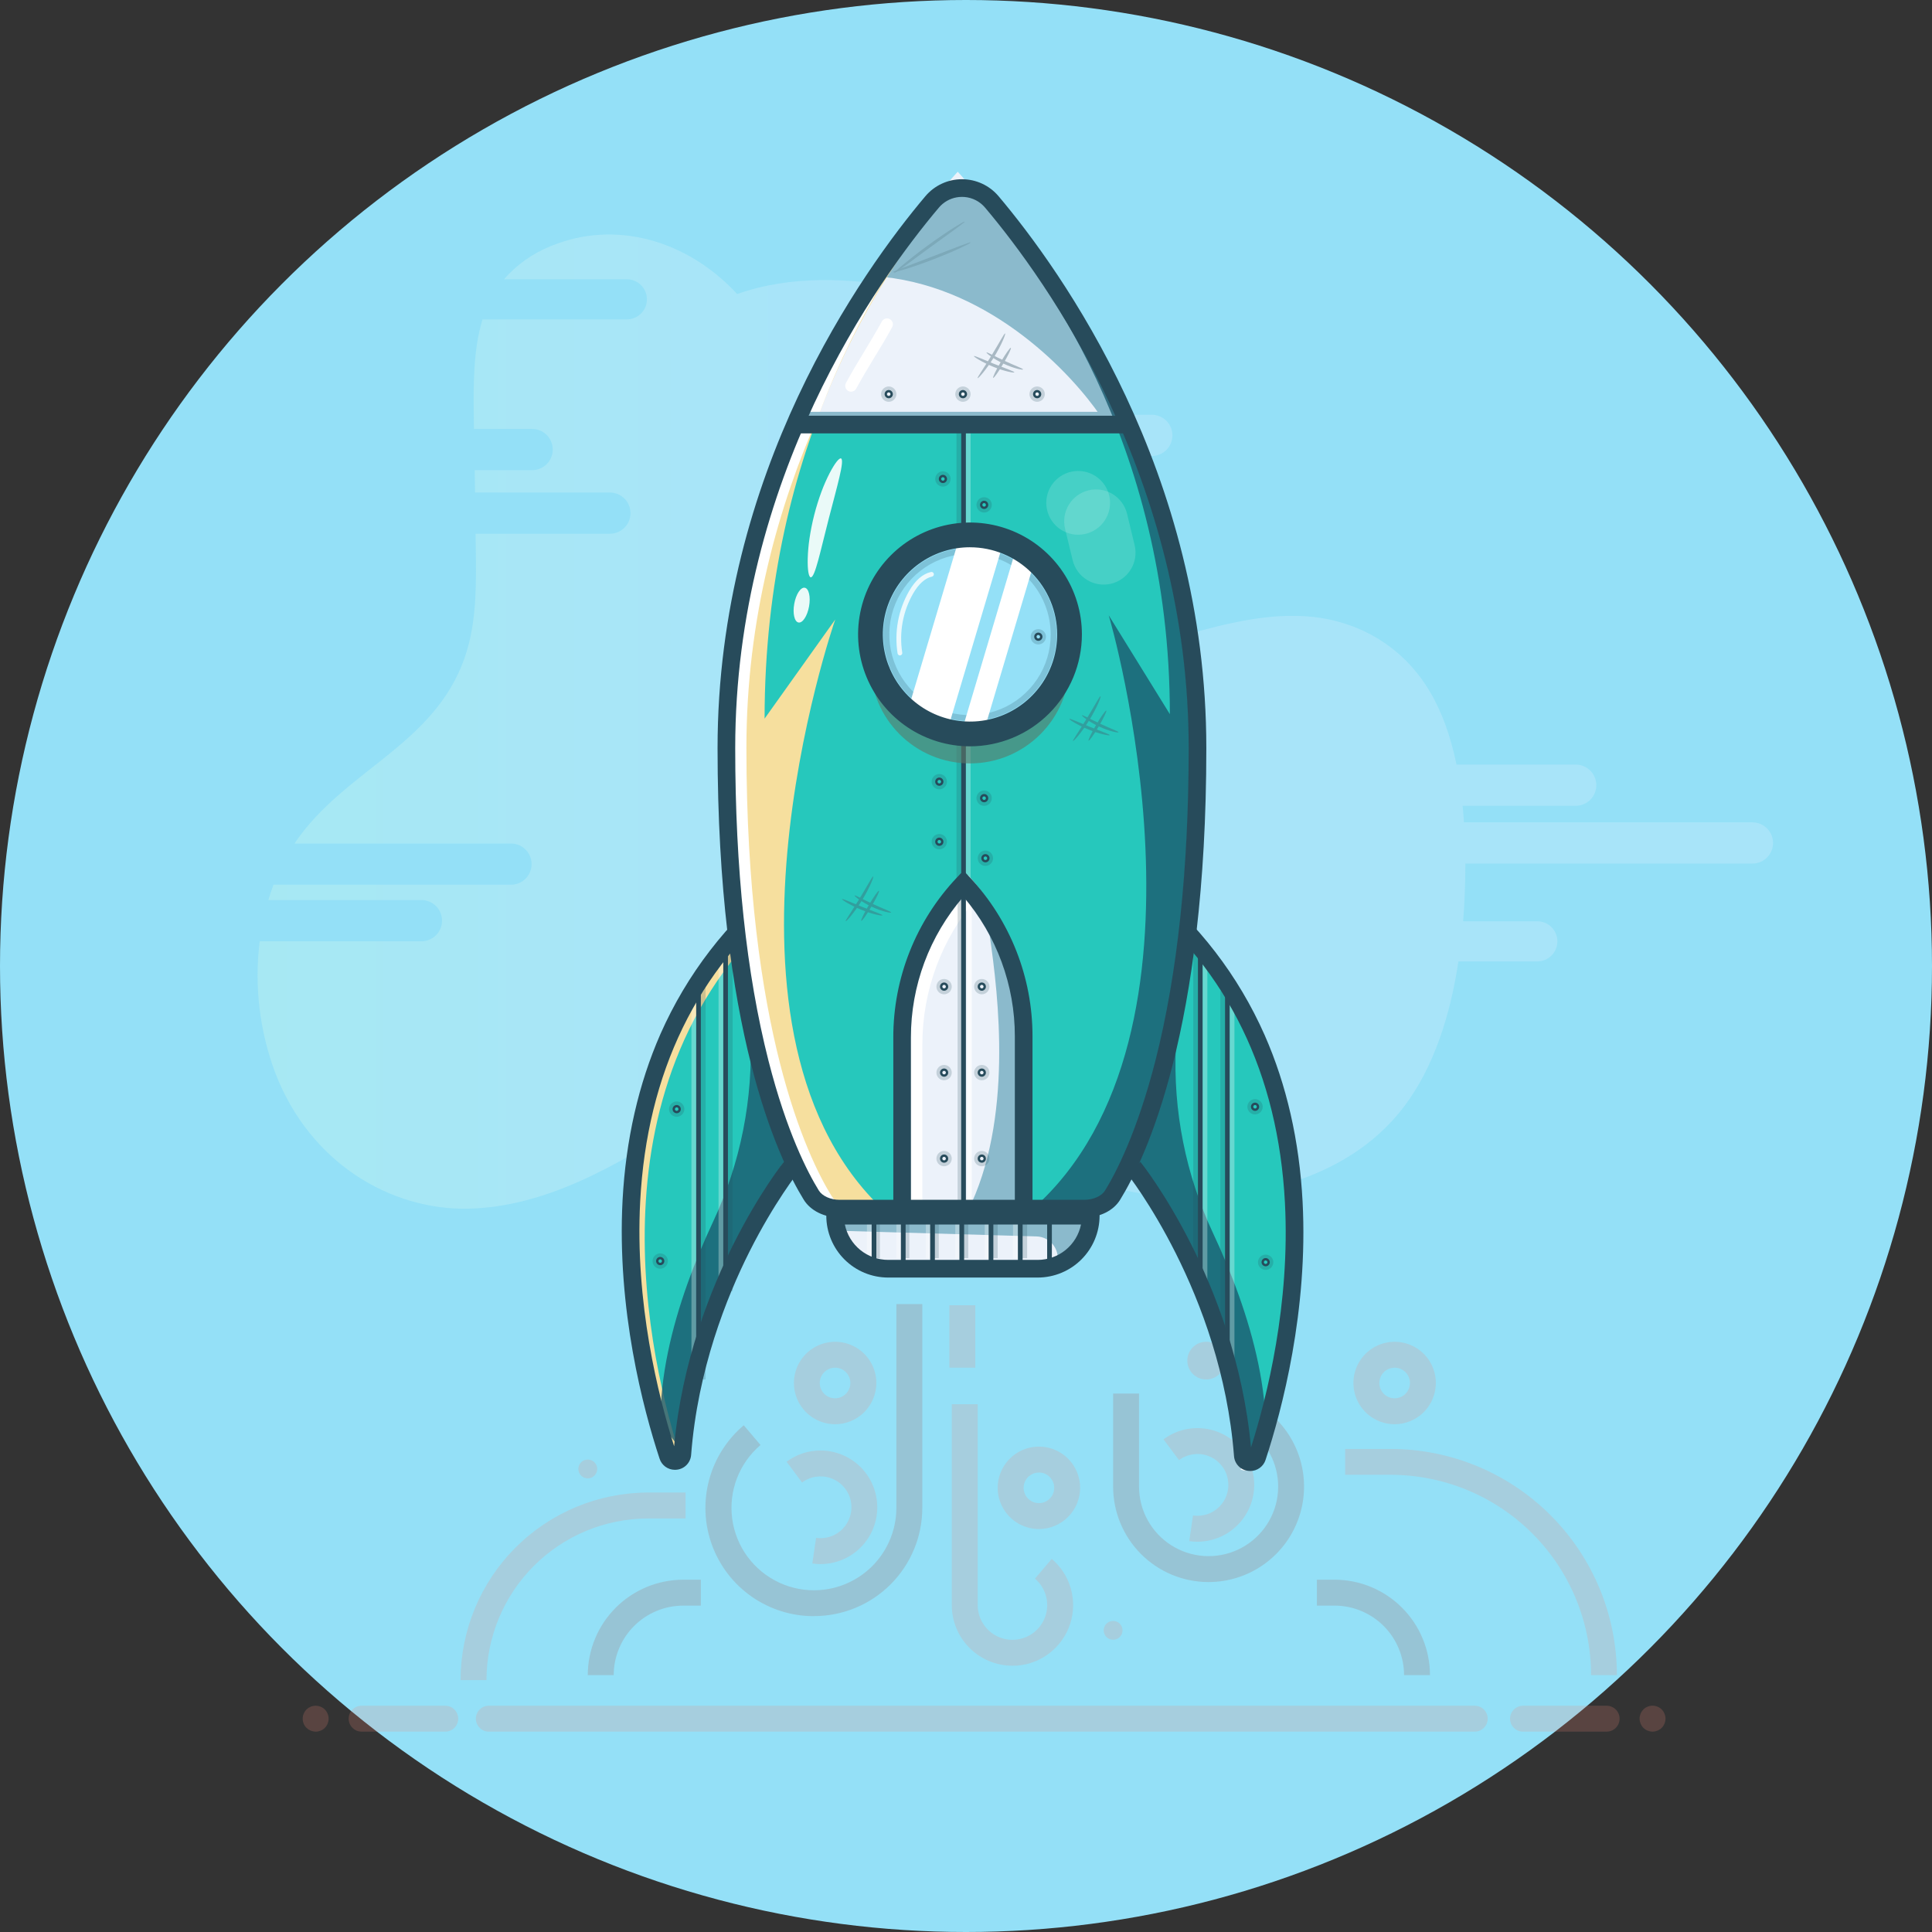 <svg width="135" height="135" viewBox="0 0 135 135" fill="none" xmlns="http://www.w3.org/2000/svg">
<rect x="0" y="0" width="135" height="135" fill="#333333" stroke="none"/>
<circle cx="67.5" cy="67.5" r="67.5" fill="#94E0F7"/>
<path d="M58.52 84.867H76.38C76.38 85.354 76.284 85.835 76.098 86.285C75.912 86.734 75.639 87.142 75.295 87.486C74.951 87.83 74.543 88.103 74.094 88.289C73.644 88.475 73.163 88.571 72.677 88.571H62.224C61.737 88.571 61.256 88.475 60.806 88.289C60.357 88.103 59.949 87.83 59.605 87.486C59.261 87.142 58.988 86.734 58.802 86.285C58.616 85.835 58.52 85.354 58.52 84.867Z" fill="#ECF2FA"/>
<path d="M76.456 85.178C76.416 85.809 76.216 86.419 75.875 86.951C75.533 87.483 75.061 87.918 74.503 88.215C74.283 88.321 74.052 88.403 73.815 88.462L73.828 88.428C73.908 88.201 73.933 87.959 73.901 87.72C73.869 87.481 73.781 87.254 73.645 87.056C73.508 86.857 73.327 86.694 73.115 86.58C72.903 86.465 72.668 86.402 72.427 86.396L58.949 86.01C58.861 85.738 58.805 85.456 58.783 85.17C58.882 85.184 58.982 85.191 59.082 85.191H63.791V85.52H64.779V85.191H67.3C67.273 85.248 67.244 85.306 67.218 85.363L70.958 85.361V85.195H76.186C76.276 85.196 76.366 85.19 76.456 85.178Z" fill="#8BBACC"/>
<path d="M60.907 85.362H61.236V88.325H60.907V85.362Z" fill="#274B5B"/>
<path opacity="0.2" d="M61.153 85.362H61.483V87.913H61.153V85.362Z" fill="#274B5B"/>
<path opacity="0.2" d="M63.211 85.362H63.54V87.913H63.211V85.362Z" fill="#274B5B"/>
<path opacity="0.2" d="M67.327 85.362H67.656V87.913H67.327V85.362Z" fill="#274B5B"/>
<path opacity="0.2" d="M69.385 85.362H69.714V87.913H69.385V85.362Z" fill="#274B5B"/>
<path opacity="0.2" d="M71.442 85.362H71.772V87.913H71.442V85.362Z" fill="#274B5B"/>
<path opacity="0.3" d="M70.784 85.362H71.113V87.913H70.784V85.362Z" fill="white"/>
<path opacity="0.3" d="M68.809 85.362H69.138V87.913H68.809V85.362Z" fill="white"/>
<path opacity="0.3" d="M66.751 85.362H67.08V87.913H66.751V85.362Z" fill="white"/>
<path opacity="0.3" d="M64.693 85.362H65.022V87.913H64.693V85.362Z" fill="white"/>
<path opacity="0.3" d="M62.635 85.362H62.965V87.913H62.635V85.362Z" fill="white"/>
<path opacity="0.3" d="M60.578 85.362H60.907V87.913H60.578V85.362Z" fill="white"/>
<path opacity="0.2" d="M65.269 85.362H65.598V87.913H65.269V85.362Z" fill="#274B5B"/>
<path d="M62.951 85.362H63.28V88.325H62.951V85.362Z" fill="#274B5B"/>
<path d="M64.996 85.362H65.325V88.325H64.996V85.362Z" fill="#274B5B"/>
<path d="M67.04 85.362H67.369V88.325H67.04V85.362Z" fill="#274B5B"/>
<path d="M71.127 85.362H71.456V88.325H71.127V85.362Z" fill="#274B5B"/>
<path d="M73.171 85.362H73.5V88.325H73.171V85.362Z" fill="#274B5B"/>
<path d="M69.082 85.362H69.411V88.325H69.082V85.362Z" fill="#274B5B"/>
<path opacity="0.4" d="M122.453 57.459H102.297C102.27 57.075 102.239 56.691 102.201 56.306H110.103C110.485 56.306 110.852 56.154 111.122 55.885C111.392 55.614 111.543 55.248 111.543 54.866C111.543 54.484 111.392 54.118 111.122 53.848C110.852 53.578 110.485 53.426 110.103 53.426H101.776C101.368 51.446 100.721 49.591 99.726 48.023C97.778 44.953 94.737 43.426 91.742 43.106C88.747 42.787 85.746 43.548 82.799 44.367C78.876 45.464 74.261 46.452 71.304 42.826C69.554 40.677 68.856 37.157 69.483 34.089C69.649 33.337 69.853 32.594 70.096 31.863H80.483C80.865 31.863 81.231 31.712 81.501 31.442C81.772 31.172 81.923 30.805 81.923 30.424C81.923 30.042 81.772 29.675 81.501 29.405C81.231 29.135 80.865 28.983 80.483 28.983H70.855C70.928 28.54 70.964 28.091 70.962 27.642C70.942 26.559 70.686 25.494 70.21 24.522C69.734 23.55 69.051 22.694 68.208 22.014C66.696 20.825 64.927 20.405 63.187 20.105C59.301 19.424 55.294 19.218 51.509 20.545C47.927 16.68 42.883 15.373 38.481 17.201C37.225 17.703 36.105 18.496 35.216 19.515H43.803C44.175 19.515 44.531 19.663 44.794 19.926C45.056 20.188 45.204 20.545 45.204 20.916C45.204 21.288 45.056 21.644 44.794 21.907C44.531 22.169 44.175 22.317 43.803 22.317H33.717C33.07 24.418 33.075 26.872 33.108 29.191C33.108 29.451 33.115 29.712 33.119 29.972H37.184C37.566 29.972 37.932 30.124 38.202 30.394C38.472 30.664 38.624 31.03 38.624 31.412C38.624 31.794 38.472 32.161 38.202 32.431C37.932 32.701 37.566 32.852 37.184 32.852H33.171L33.193 34.416H42.617C42.998 34.416 43.365 34.568 43.635 34.838C43.905 35.108 44.056 35.474 44.056 35.856C44.056 36.238 43.905 36.604 43.635 36.874C43.365 37.144 42.998 37.296 42.617 37.296H33.231C33.231 37.625 33.239 37.96 33.245 38.293C33.279 40.633 33.304 43.036 32.696 45.227C30.82 51.975 24.171 53.604 20.576 58.941H35.705C36.087 58.941 36.453 59.093 36.723 59.363C36.993 59.633 37.145 59.999 37.145 60.381C37.145 60.763 36.993 61.129 36.723 61.4C36.453 61.669 36.087 61.821 35.705 61.821H19.109C18.979 62.17 18.86 62.527 18.752 62.892H29.447C29.829 62.892 30.196 63.043 30.466 63.313C30.736 63.583 30.887 63.95 30.887 64.332C30.887 64.713 30.736 65.08 30.466 65.35C30.196 65.62 29.829 65.772 29.447 65.772H18.147C17.762 68.878 18.135 72.032 19.234 74.964C21.677 81.33 27.359 84.558 32.693 84.457C38.027 84.356 43.118 81.494 47.904 78.319C51.521 75.916 55.308 73.234 59.334 73.613C63.44 74 66.954 77.488 70.669 79.864C76.719 83.733 83.767 84.72 90.281 82.614C93.16 81.682 96.015 80.092 98.125 77.302C100.172 74.585 101.334 70.998 101.907 67.178H107.422C107.794 67.178 108.15 67.03 108.413 66.768C108.675 66.505 108.823 66.149 108.823 65.777C108.823 65.406 108.675 65.049 108.413 64.787C108.15 64.524 107.794 64.376 107.422 64.376H102.238C102.341 63.088 102.389 61.79 102.392 60.507V60.342H122.453C122.835 60.342 123.201 60.19 123.471 59.92C123.741 59.65 123.893 59.284 123.893 58.902C123.893 58.52 123.741 58.154 123.471 57.884C123.201 57.614 122.835 57.462 122.453 57.462V57.459Z" fill="url(#paint0_linear_7_247)"/>
<path d="M55.395 81.328C55.395 81.328 48.671 89.702 47.759 101.445C47.75 101.564 47.7 101.676 47.618 101.763C47.535 101.849 47.425 101.904 47.307 101.919C47.188 101.933 47.068 101.906 46.968 101.842C46.867 101.777 46.791 101.68 46.755 101.566C44.45 94.553 39.557 74.275 54.82 61.904" fill="#26C8BC"/>
<path d="M47.659 102.142C47.694 102.252 47.764 102.348 47.86 102.413C47.794 102.457 47.718 102.485 47.639 102.496C47.56 102.506 47.48 102.497 47.404 102.471C47.329 102.445 47.261 102.402 47.205 102.344C47.15 102.287 47.108 102.218 47.084 102.142C44.779 95.128 39.886 74.85 55.15 62.48L55.163 62.946C40.584 75.355 45.385 95.217 47.659 102.142Z" fill="#F6DF9E"/>
<path opacity="0.8" d="M46.155 99.43C46.116 96.175 46.946 92.764 48.035 89.709C48.595 88.145 49.217 86.676 49.829 85.366C51.746 81.276 52.64 76.782 52.432 72.27C52.312 69.659 52.213 66.73 52.213 64.121C53.419 62.628 53.009 62.494 54.656 61.159L55.232 80.582C55.232 80.582 48.508 88.956 47.596 100.699C47.592 100.772 47.573 100.842 47.539 100.906C47.505 100.97 47.458 101.025 47.4 101.069" fill="#1B5A6E"/>
<path d="M46.133 88.406C46.075 88.406 46.02 88.389 45.972 88.357C45.925 88.326 45.888 88.28 45.866 88.228C45.844 88.175 45.838 88.117 45.849 88.061C45.861 88.005 45.888 87.954 45.928 87.913C45.969 87.873 46.02 87.845 46.076 87.834C46.132 87.823 46.19 87.829 46.243 87.851C46.296 87.873 46.341 87.909 46.372 87.957C46.404 88.004 46.421 88.06 46.421 88.117C46.421 88.194 46.391 88.267 46.337 88.321C46.282 88.376 46.209 88.406 46.133 88.406ZM46.133 87.994C46.108 87.994 46.084 88.001 46.064 88.015C46.044 88.028 46.028 88.048 46.019 88.07C46.009 88.093 46.007 88.117 46.012 88.141C46.016 88.165 46.028 88.187 46.045 88.204C46.063 88.222 46.084 88.233 46.108 88.238C46.132 88.243 46.157 88.24 46.18 88.231C46.202 88.222 46.221 88.206 46.235 88.186C46.248 88.165 46.256 88.142 46.256 88.117C46.255 88.085 46.242 88.054 46.219 88.031C46.196 88.008 46.165 87.995 46.133 87.995V87.994Z" fill="#274B5B"/>
<path opacity="0.2" d="M46.133 88.654C46.027 88.654 45.923 88.622 45.835 88.564C45.747 88.505 45.679 88.421 45.638 88.323C45.598 88.226 45.587 88.118 45.608 88.014C45.628 87.91 45.679 87.815 45.754 87.74C45.829 87.665 45.924 87.615 46.028 87.594C46.132 87.573 46.239 87.584 46.337 87.624C46.435 87.665 46.519 87.733 46.577 87.821C46.636 87.909 46.668 88.013 46.668 88.119C46.668 88.261 46.611 88.397 46.511 88.497C46.41 88.597 46.274 88.654 46.133 88.654ZM46.133 87.913C46.092 87.913 46.052 87.925 46.018 87.948C45.984 87.97 45.958 88.002 45.942 88.04C45.927 88.078 45.923 88.119 45.931 88.159C45.938 88.199 45.958 88.236 45.987 88.264C46.016 88.293 46.052 88.313 46.092 88.321C46.132 88.329 46.174 88.325 46.211 88.309C46.249 88.293 46.281 88.267 46.304 88.233C46.326 88.199 46.338 88.159 46.338 88.119C46.338 88.064 46.317 88.012 46.278 87.973C46.239 87.934 46.187 87.913 46.133 87.913Z" fill="#274B5B"/>
<path d="M47.284 77.789C47.227 77.789 47.171 77.772 47.124 77.74C47.076 77.709 47.039 77.664 47.017 77.611C46.995 77.558 46.99 77.5 47.001 77.444C47.012 77.388 47.04 77.337 47.08 77.296C47.12 77.256 47.172 77.229 47.228 77.218C47.284 77.206 47.342 77.212 47.394 77.234C47.447 77.256 47.492 77.293 47.524 77.34C47.556 77.388 47.573 77.444 47.573 77.501C47.573 77.577 47.542 77.65 47.488 77.705C47.434 77.759 47.361 77.789 47.284 77.789ZM47.284 77.377C47.26 77.377 47.236 77.385 47.215 77.398C47.195 77.412 47.179 77.431 47.17 77.453C47.161 77.476 47.158 77.501 47.163 77.525C47.168 77.549 47.18 77.57 47.197 77.588C47.214 77.605 47.236 77.617 47.26 77.621C47.284 77.626 47.309 77.624 47.331 77.614C47.354 77.605 47.373 77.589 47.386 77.569C47.4 77.549 47.407 77.525 47.407 77.501C47.407 77.468 47.394 77.436 47.371 77.413C47.348 77.39 47.317 77.377 47.284 77.377Z" fill="#274B5B"/>
<path opacity="0.2" d="M47.284 78.036C47.178 78.036 47.075 78.004 46.987 77.945C46.899 77.887 46.83 77.803 46.79 77.705C46.749 77.608 46.739 77.5 46.759 77.396C46.78 77.292 46.831 77.197 46.906 77.122C46.98 77.047 47.076 76.996 47.18 76.976C47.283 76.955 47.391 76.966 47.489 77.006C47.587 77.047 47.67 77.115 47.729 77.203C47.788 77.291 47.819 77.395 47.819 77.501C47.819 77.642 47.763 77.779 47.662 77.879C47.562 77.979 47.426 78.036 47.284 78.036ZM47.284 77.295C47.243 77.295 47.203 77.307 47.169 77.329C47.136 77.352 47.109 77.384 47.094 77.422C47.078 77.459 47.074 77.501 47.082 77.541C47.09 77.581 47.109 77.617 47.138 77.646C47.167 77.675 47.204 77.695 47.244 77.703C47.284 77.71 47.325 77.706 47.363 77.691C47.4 77.675 47.432 77.649 47.455 77.615C47.478 77.581 47.49 77.541 47.49 77.501C47.49 77.474 47.484 77.447 47.474 77.422C47.464 77.397 47.449 77.374 47.43 77.355C47.41 77.336 47.388 77.321 47.363 77.31C47.338 77.3 47.311 77.295 47.284 77.295Z" fill="#274B5B"/>
<path d="M87.697 77.789C87.64 77.789 87.585 77.772 87.537 77.74C87.49 77.709 87.453 77.664 87.431 77.611C87.409 77.558 87.403 77.5 87.414 77.444C87.425 77.388 87.453 77.337 87.493 77.296C87.534 77.256 87.585 77.229 87.641 77.218C87.697 77.206 87.755 77.212 87.808 77.234C87.861 77.256 87.906 77.293 87.937 77.34C87.969 77.388 87.986 77.444 87.986 77.501C87.986 77.577 87.956 77.65 87.901 77.705C87.847 77.759 87.774 77.789 87.697 77.789ZM87.697 77.377C87.673 77.377 87.649 77.385 87.629 77.398C87.609 77.412 87.593 77.431 87.584 77.453C87.574 77.476 87.572 77.501 87.576 77.525C87.581 77.549 87.593 77.57 87.61 77.588C87.627 77.605 87.649 77.617 87.673 77.621C87.697 77.626 87.722 77.624 87.745 77.614C87.767 77.605 87.786 77.589 87.8 77.569C87.813 77.549 87.821 77.525 87.821 77.501C87.821 77.468 87.808 77.436 87.784 77.413C87.761 77.39 87.73 77.377 87.697 77.377Z" fill="#274B5B"/>
<path opacity="0.2" d="M87.697 78.036C87.591 78.036 87.488 78.004 87.4 77.945C87.312 77.887 87.243 77.803 87.203 77.705C87.162 77.608 87.152 77.5 87.172 77.396C87.193 77.292 87.244 77.197 87.319 77.122C87.394 77.047 87.489 76.996 87.593 76.976C87.697 76.955 87.804 76.966 87.902 77.006C88 77.047 88.084 77.115 88.142 77.203C88.201 77.291 88.233 77.395 88.233 77.501C88.233 77.642 88.176 77.779 88.076 77.879C87.975 77.979 87.839 78.036 87.697 78.036ZM87.697 77.295C87.657 77.295 87.617 77.307 87.583 77.329C87.549 77.352 87.523 77.384 87.507 77.422C87.492 77.459 87.487 77.501 87.495 77.541C87.503 77.581 87.523 77.617 87.552 77.646C87.581 77.675 87.617 77.695 87.657 77.703C87.697 77.71 87.739 77.706 87.776 77.691C87.814 77.675 87.846 77.649 87.869 77.615C87.891 77.581 87.903 77.541 87.903 77.501C87.903 77.474 87.898 77.447 87.888 77.422C87.877 77.397 87.862 77.374 87.843 77.355C87.824 77.336 87.801 77.321 87.776 77.31C87.751 77.3 87.724 77.295 87.697 77.295Z" fill="#274B5B"/>
<path d="M87.451 77.789C87.394 77.789 87.338 77.772 87.29 77.74C87.243 77.709 87.206 77.664 87.184 77.611C87.162 77.558 87.157 77.5 87.168 77.444C87.179 77.388 87.206 77.337 87.247 77.296C87.287 77.256 87.338 77.229 87.394 77.218C87.451 77.206 87.508 77.212 87.561 77.234C87.614 77.256 87.659 77.293 87.691 77.34C87.722 77.388 87.739 77.444 87.739 77.501C87.739 77.577 87.709 77.65 87.655 77.705C87.601 77.759 87.527 77.789 87.451 77.789ZM87.451 77.377C87.426 77.377 87.403 77.385 87.382 77.398C87.362 77.412 87.346 77.431 87.337 77.453C87.328 77.476 87.325 77.501 87.33 77.525C87.335 77.549 87.346 77.57 87.364 77.588C87.381 77.605 87.403 77.617 87.427 77.621C87.451 77.626 87.475 77.624 87.498 77.614C87.52 77.605 87.54 77.589 87.553 77.569C87.567 77.549 87.574 77.525 87.574 77.501C87.574 77.468 87.561 77.436 87.538 77.413C87.515 77.39 87.484 77.377 87.451 77.377Z" fill="#274B5B"/>
<path opacity="0.2" d="M87.451 78.036C87.345 78.036 87.242 78.004 87.154 77.945C87.066 77.887 86.997 77.803 86.957 77.705C86.916 77.608 86.905 77.5 86.926 77.396C86.947 77.292 86.998 77.197 87.073 77.122C87.147 77.047 87.243 76.996 87.347 76.976C87.45 76.955 87.558 76.966 87.656 77.006C87.753 77.047 87.837 77.115 87.896 77.203C87.955 77.291 87.986 77.395 87.986 77.501C87.986 77.642 87.93 77.779 87.829 77.879C87.729 77.979 87.593 78.036 87.451 78.036ZM87.451 77.295C87.41 77.295 87.37 77.307 87.337 77.329C87.303 77.352 87.276 77.384 87.261 77.422C87.245 77.459 87.241 77.501 87.249 77.541C87.257 77.581 87.276 77.617 87.305 77.646C87.334 77.675 87.371 77.695 87.411 77.703C87.451 77.71 87.492 77.706 87.53 77.691C87.567 77.675 87.6 77.649 87.622 77.615C87.645 77.581 87.657 77.541 87.657 77.501C87.657 77.474 87.651 77.447 87.641 77.422C87.631 77.397 87.616 77.374 87.597 77.355C87.577 77.336 87.555 77.321 87.53 77.31C87.505 77.3 87.478 77.295 87.451 77.295Z" fill="#274B5B"/>
<path d="M48.644 69.394H48.973V96.391H48.644V69.394Z" fill="#274B5B"/>
<path opacity="0.2" d="M48.973 68.736H49.303V96.391H48.973V68.736Z" fill="#274B5B"/>
<path opacity="0.3" d="M48.315 69.394H48.644V96.391H48.315V69.394Z" fill="white"/>
<path d="M50.537 65.854H50.866V90.217H50.537V65.854Z" fill="#274B5B"/>
<path opacity="0.2" d="M50.866 65.854H51.195V90.217H50.866V65.854Z" fill="#274B5B"/>
<path opacity="0.3" d="M50.208 65.854H50.537V90.217H50.208V65.854Z" fill="white"/>
<path opacity="0.2" d="M84.441 110.548C82.673 110.546 80.979 109.841 79.73 108.59C78.481 107.339 77.78 105.644 77.78 103.876V97.378H79.591V103.875C79.591 104.691 79.796 105.494 80.188 106.21C80.58 106.926 81.146 107.531 81.833 107.971C82.521 108.41 83.308 108.67 84.122 108.725C84.936 108.78 85.751 108.63 86.492 108.287C87.233 107.945 87.875 107.421 88.36 106.765C88.846 106.109 89.158 105.341 89.268 104.532C89.378 103.724 89.283 102.901 88.992 102.138C88.7 101.376 88.221 100.7 87.599 100.171L88.772 98.791C89.777 99.646 90.506 100.78 90.867 102.049C91.228 103.318 91.205 104.666 90.8 105.921C90.395 107.177 89.627 108.285 88.593 109.104C87.559 109.924 86.305 110.418 84.99 110.525C84.806 110.541 84.624 110.548 84.441 110.548Z" fill="#A7594E"/>
<path opacity="0.2" d="M83.685 107.729C83.49 107.728 83.294 107.714 83.1 107.685L83.363 105.894C83.715 105.945 84.073 105.908 84.407 105.788C84.741 105.667 85.04 105.466 85.277 105.202C85.515 104.939 85.684 104.62 85.769 104.276C85.855 103.931 85.853 103.571 85.766 103.227C85.679 102.883 85.508 102.565 85.269 102.303C85.03 102.041 84.73 101.841 84.395 101.723C84.06 101.604 83.702 101.57 83.351 101.623C83 101.676 82.667 101.815 82.383 102.027L81.301 100.575C81.805 100.2 82.39 99.95 83.009 99.846C83.628 99.741 84.263 99.785 84.861 99.973C85.46 100.162 86.005 100.489 86.453 100.93C86.9 101.37 87.237 101.91 87.435 102.505C87.633 103.101 87.688 103.735 87.593 104.355C87.499 104.976 87.259 105.565 86.893 106.075C86.526 106.584 86.044 107 85.487 107.287C84.928 107.574 84.31 107.725 83.683 107.727L83.685 107.729Z" fill="#F08778"/>
<path opacity="0.2" d="M84.282 96.391C85.009 96.391 85.599 95.801 85.599 95.074C85.599 94.347 85.009 93.757 84.282 93.757C83.555 93.757 82.965 94.347 82.965 95.074C82.965 95.801 83.555 96.391 84.282 96.391Z" fill="#F08778"/>
<path d="M86.872 102.39C86.838 102.5 86.767 102.596 86.672 102.661C86.738 102.705 86.814 102.733 86.893 102.743C86.972 102.754 87.052 102.745 87.127 102.719C87.203 102.693 87.271 102.649 87.326 102.592C87.382 102.535 87.424 102.466 87.448 102.39C89.752 95.376 94.645 75.098 79.382 62.728L79.368 63.194C93.948 75.597 89.149 95.463 86.872 102.39Z" fill="white"/>
<path d="M79.206 82.151C79.206 82.151 85.93 90.525 86.841 102.268C86.85 102.387 86.9 102.5 86.982 102.586C87.065 102.673 87.175 102.728 87.293 102.743C87.412 102.757 87.532 102.73 87.633 102.665C87.734 102.601 87.809 102.504 87.846 102.39C90.149 95.376 95.043 75.098 79.783 62.728" fill="#26C8BC"/>
<path opacity="0.8" d="M88.447 100.251C88.486 96.996 87.655 93.585 86.567 90.529C86.007 88.966 85.385 87.497 84.772 86.187C82.854 82.1 81.959 77.608 82.164 73.098C82.285 70.487 82.383 67.558 82.383 64.949C81.177 63.456 81.587 63.322 79.94 61.987L79.362 81.41C79.362 81.41 86.086 89.784 86.998 101.527C87.002 101.599 87.022 101.67 87.056 101.734C87.09 101.798 87.137 101.853 87.195 101.897" fill="#1B5A6E"/>
<path d="M88.438 88.484C88.381 88.484 88.326 88.467 88.278 88.436C88.231 88.404 88.194 88.359 88.172 88.306C88.15 88.253 88.144 88.195 88.155 88.139C88.166 88.084 88.194 88.032 88.234 87.992C88.275 87.951 88.326 87.924 88.382 87.913C88.438 87.902 88.496 87.907 88.549 87.929C88.602 87.951 88.647 87.988 88.678 88.035C88.71 88.083 88.727 88.139 88.727 88.196C88.727 88.272 88.697 88.346 88.642 88.4C88.588 88.454 88.515 88.484 88.438 88.484ZM88.438 88.073C88.414 88.073 88.39 88.08 88.37 88.093C88.35 88.107 88.334 88.126 88.325 88.149C88.315 88.171 88.313 88.196 88.317 88.22C88.322 88.244 88.334 88.266 88.351 88.283C88.368 88.3 88.39 88.312 88.414 88.317C88.438 88.321 88.463 88.319 88.486 88.31C88.508 88.3 88.527 88.284 88.541 88.264C88.554 88.244 88.562 88.22 88.562 88.196C88.561 88.164 88.547 88.133 88.524 88.111C88.501 88.089 88.47 88.077 88.438 88.077V88.073Z" fill="#274B5B"/>
<path opacity="0.2" d="M88.438 88.736C88.332 88.736 88.229 88.705 88.141 88.646C88.053 88.588 87.984 88.504 87.944 88.406C87.903 88.308 87.893 88.201 87.913 88.097C87.934 87.993 87.985 87.898 88.06 87.823C88.135 87.748 88.23 87.697 88.334 87.677C88.438 87.656 88.545 87.666 88.643 87.707C88.741 87.748 88.825 87.816 88.883 87.904C88.942 87.992 88.974 88.096 88.974 88.201C88.974 88.343 88.917 88.479 88.817 88.58C88.716 88.68 88.58 88.736 88.438 88.736ZM88.438 87.995C88.398 87.995 88.358 88.007 88.324 88.03C88.29 88.053 88.264 88.085 88.248 88.123C88.233 88.16 88.228 88.202 88.236 88.242C88.244 88.281 88.264 88.318 88.293 88.347C88.322 88.376 88.358 88.395 88.398 88.403C88.438 88.411 88.48 88.407 88.517 88.392C88.555 88.376 88.587 88.35 88.61 88.316C88.632 88.282 88.644 88.242 88.644 88.201C88.644 88.147 88.623 88.094 88.584 88.056C88.545 88.017 88.493 87.995 88.438 87.995Z" fill="#274B5B"/>
<path d="M85.599 69.311H85.928V97.132H85.599V69.311Z" fill="#274B5B"/>
<path opacity="0.2" d="M85.27 69.229H85.599V94.826H85.27V69.229Z" fill="#274B5B"/>
<path opacity="0.3" d="M85.928 70.135H86.257V97.132H85.928V70.135Z" fill="white"/>
<path d="M83.706 66.595H84.036V90.958H83.706V66.595Z" fill="#274B5B"/>
<path opacity="0.2" d="M83.377 66.595H83.706V90.135H83.377V66.595Z" fill="#274B5B"/>
<path opacity="0.3" d="M84.036 66.595H84.365V90.958H84.036V66.595Z" fill="white"/>
<path d="M87.361 102.787C87.314 102.787 87.268 102.784 87.221 102.778C86.96 102.749 86.717 102.629 86.535 102.44C86.354 102.25 86.244 102.002 86.227 101.74C85.344 90.319 78.791 82.045 78.725 81.962L79.688 81.189C79.758 81.276 81.431 83.374 83.234 86.952C84.852 90.161 86.867 95.193 87.414 101.141C88.535 97.622 90.16 91.116 89.785 84.024C89.308 75.037 85.806 67.834 79.392 62.631L80.169 61.671C83.719 64.515 86.532 68.171 88.37 72.332C89.904 75.814 90.795 79.725 91.019 83.958C91.422 91.587 89.573 98.541 88.434 102.006C88.362 102.234 88.219 102.432 88.025 102.572C87.832 102.713 87.6 102.788 87.361 102.787Z" fill="#274B5B"/>
<path opacity="0.2" d="M31.112 121H25.269C25.029 121 24.798 120.905 24.628 120.735C24.459 120.565 24.363 120.335 24.363 120.094C24.363 119.854 24.459 119.624 24.628 119.454C24.798 119.284 25.029 119.189 25.269 119.189H31.112C31.352 119.189 31.582 119.284 31.752 119.454C31.922 119.624 32.017 119.854 32.017 120.094C32.017 120.335 31.922 120.565 31.752 120.735C31.582 120.905 31.352 121 31.112 121Z" fill="#F08778"/>
<path opacity="0.2" d="M56.88 112.93C55.328 112.935 53.812 112.462 52.538 111.576C51.264 110.691 50.294 109.435 49.758 107.979C49.221 106.522 49.146 104.937 49.542 103.436C49.938 101.936 50.785 100.594 51.97 99.591L53.142 100.971C52.405 101.598 51.838 102.399 51.492 103.303C51.147 104.206 51.035 105.182 51.165 106.14C51.296 107.099 51.666 108.008 52.241 108.786C52.816 109.564 53.578 110.184 54.456 110.59C55.333 110.996 56.299 111.175 57.264 111.109C58.229 111.044 59.162 110.736 59.977 110.215C60.792 109.694 61.463 108.977 61.927 108.128C62.392 107.28 62.635 106.328 62.635 105.361V91.122H64.447V105.361C64.447 107.367 63.65 109.292 62.231 110.71C60.812 112.129 58.889 112.926 56.882 112.926L56.88 112.93Z" fill="#A7594E"/>
<path opacity="0.2" d="M70.739 116.394C69.617 116.392 68.541 115.945 67.747 115.151C66.954 114.357 66.508 113.281 66.507 112.158V98.122H68.319V112.158C68.319 112.565 68.422 112.966 68.618 113.323C68.813 113.681 69.096 113.983 69.439 114.202C69.783 114.422 70.176 114.551 70.582 114.579C70.989 114.606 71.395 114.531 71.765 114.36C72.135 114.189 72.456 113.927 72.698 113.6C72.94 113.272 73.096 112.889 73.151 112.485C73.207 112.082 73.159 111.671 73.014 111.29C72.868 110.909 72.63 110.572 72.319 110.308L73.492 108.928C74.131 109.471 74.594 110.191 74.824 110.997C75.053 111.804 75.039 112.66 74.781 113.458C74.524 114.256 74.036 114.96 73.379 115.48C72.722 116.001 71.925 116.315 71.089 116.383C70.972 116.39 70.855 116.394 70.739 116.394Z" fill="#F08778"/>
<path opacity="0.2" d="M66.339 91.205H68.15V95.567H66.339V91.205Z" fill="#F08778"/>
<path opacity="0.2" d="M57.347 109.293C57.151 109.293 56.956 109.279 56.762 109.25L57.025 107.458C57.377 107.509 57.735 107.473 58.069 107.352C58.403 107.232 58.702 107.031 58.939 106.767C59.177 106.503 59.346 106.185 59.431 105.84C59.516 105.496 59.515 105.136 59.428 104.791C59.341 104.447 59.17 104.13 58.931 103.868C58.692 103.605 58.392 103.406 58.057 103.287C57.722 103.169 57.364 103.135 57.013 103.188C56.662 103.241 56.329 103.38 56.045 103.592L54.963 102.139C55.467 101.765 56.052 101.515 56.671 101.41C57.29 101.306 57.925 101.35 58.523 101.538C59.122 101.726 59.667 102.054 60.115 102.494C60.562 102.934 60.899 103.474 61.097 104.07C61.295 104.665 61.35 105.299 61.255 105.92C61.161 106.54 60.921 107.13 60.555 107.639C60.188 108.149 59.706 108.565 59.148 108.852C58.59 109.139 57.972 109.29 57.345 109.292L57.347 109.293Z" fill="#F08778"/>
<path opacity="0.2" d="M72.595 106.843C72.026 106.843 71.469 106.674 70.995 106.358C70.522 106.041 70.152 105.592 69.934 105.065C69.716 104.539 69.659 103.96 69.77 103.401C69.882 102.843 70.156 102.33 70.559 101.927C70.962 101.524 71.475 101.25 72.033 101.139C72.592 101.027 73.171 101.084 73.697 101.302C74.224 101.52 74.673 101.89 74.99 102.363C75.306 102.837 75.475 103.394 75.475 103.963C75.474 104.727 75.17 105.459 74.63 105.999C74.091 106.538 73.359 106.842 72.595 106.843ZM72.595 102.893C72.383 102.893 72.177 102.956 72.001 103.073C71.825 103.191 71.688 103.358 71.606 103.554C71.525 103.749 71.504 103.964 71.546 104.172C71.587 104.38 71.689 104.57 71.838 104.72C71.988 104.87 72.179 104.972 72.386 105.013C72.594 105.054 72.809 105.033 73.005 104.952C73.2 104.871 73.368 104.734 73.485 104.558C73.603 104.382 73.665 104.175 73.665 103.963C73.665 103.68 73.552 103.408 73.352 103.207C73.151 103.006 72.879 102.893 72.595 102.893Z" fill="#F08778"/>
<path opacity="0.2" d="M58.35 99.519C57.781 99.517 57.225 99.348 56.752 99.031C56.279 98.713 55.911 98.263 55.694 97.737C55.477 97.211 55.42 96.632 55.532 96.074C55.644 95.515 55.918 95.003 56.321 94.6C56.724 94.198 57.237 93.924 57.795 93.814C58.354 93.703 58.932 93.76 59.458 93.978C59.984 94.196 60.434 94.565 60.75 95.038C61.067 95.511 61.236 96.068 61.236 96.637C61.235 97.402 60.931 98.135 60.39 98.675C59.849 99.216 59.115 99.519 58.35 99.519ZM58.35 95.568C58.139 95.568 57.932 95.631 57.756 95.749C57.58 95.866 57.443 96.033 57.362 96.229C57.281 96.424 57.259 96.64 57.301 96.847C57.342 97.055 57.444 97.246 57.594 97.395C57.743 97.545 57.934 97.647 58.142 97.688C58.349 97.729 58.564 97.708 58.76 97.627C58.956 97.546 59.123 97.409 59.24 97.233C59.358 97.057 59.421 96.85 59.421 96.638C59.421 96.355 59.308 96.082 59.107 95.881C58.907 95.68 58.634 95.567 58.35 95.567V95.568Z" fill="#F08778"/>
<path opacity="0.2" d="M97.451 99.519C96.882 99.519 96.325 99.35 95.851 99.033C95.377 98.717 95.008 98.267 94.79 97.741C94.572 97.214 94.515 96.635 94.626 96.076C94.738 95.518 95.012 95.005 95.415 94.602C95.817 94.199 96.331 93.925 96.889 93.814C97.448 93.703 98.027 93.76 98.553 93.978C99.08 94.196 99.529 94.565 99.846 95.038C100.162 95.512 100.331 96.069 100.331 96.638C100.33 97.402 100.026 98.134 99.487 98.674C98.947 99.214 98.215 99.517 97.451 99.519ZM97.451 95.568C97.24 95.568 97.033 95.631 96.857 95.749C96.681 95.866 96.543 96.033 96.463 96.229C96.382 96.424 96.36 96.64 96.402 96.847C96.443 97.055 96.545 97.246 96.695 97.395C96.844 97.545 97.035 97.647 97.243 97.688C97.45 97.729 97.665 97.708 97.861 97.627C98.056 97.546 98.224 97.409 98.341 97.233C98.459 97.057 98.522 96.85 98.522 96.638C98.522 96.355 98.409 96.082 98.208 95.881C98.007 95.68 97.735 95.567 97.451 95.567V95.568Z" fill="#F08778"/>
<path opacity="0.2" d="M41.071 103.303C41.435 103.303 41.73 103.009 41.73 102.645C41.73 102.282 41.435 101.987 41.071 101.987C40.708 101.987 40.413 102.282 40.413 102.645C40.413 103.009 40.708 103.303 41.071 103.303Z" fill="#F08778"/>
<path opacity="0.2" d="M77.78 114.58C78.143 114.58 78.438 114.285 78.438 113.922C78.438 113.558 78.143 113.263 77.78 113.263C77.416 113.263 77.121 113.558 77.121 113.922C77.121 114.285 77.416 114.58 77.78 114.58Z" fill="#F08778"/>
<path opacity="0.2" d="M99.921 117.05H98.11C98.108 115.762 97.596 114.528 96.686 113.617C95.775 112.707 94.541 112.195 93.253 112.193H92.019V110.382H93.253C95.021 110.384 96.716 111.087 97.966 112.337C99.216 113.587 99.919 115.282 99.921 117.05Z" fill="#A7594E"/>
<path opacity="0.2" d="M33.993 117.398H32.182C32.186 113.924 33.568 110.593 36.025 108.136C38.482 105.679 41.813 104.297 45.288 104.292H47.902V106.104H45.289C42.295 106.107 39.423 107.298 37.306 109.415C35.188 111.533 33.997 114.404 33.993 117.398Z" fill="#F08778"/>
<path opacity="0.2" d="M112.982 117.05H111.178C111.175 113.339 109.7 109.781 107.076 107.157C104.453 104.533 100.896 103.057 97.185 103.053H93.994V101.246H97.185C101.374 101.252 105.389 102.919 108.351 105.882C111.312 108.845 112.978 112.861 112.982 117.05Z" fill="#F08778"/>
<path opacity="0.2" d="M42.883 117.05H41.071C41.074 115.282 41.777 113.588 43.026 112.338C44.276 111.088 45.97 110.385 47.738 110.383H48.972V112.194H47.738C46.451 112.196 45.217 112.708 44.307 113.619C43.397 114.529 42.885 115.763 42.883 117.05Z" fill="#A7594E"/>
<path opacity="0.2" d="M103.047 121H34.157C33.917 121 33.686 120.905 33.517 120.735C33.347 120.565 33.251 120.335 33.251 120.094C33.251 119.854 33.347 119.624 33.517 119.454C33.686 119.284 33.917 119.189 34.157 119.189H103.047C103.288 119.189 103.518 119.284 103.688 119.454C103.858 119.624 103.953 119.854 103.953 120.094C103.953 120.335 103.858 120.565 103.688 120.735C103.518 120.905 103.288 121 103.047 121Z" fill="#F08778"/>
<path opacity="0.2" d="M22.058 121C21.999 121 21.94 120.994 21.882 120.982C21.824 120.97 21.767 120.953 21.712 120.931C21.658 120.908 21.605 120.881 21.555 120.849C21.505 120.815 21.458 120.777 21.415 120.735C21.331 120.651 21.264 120.551 21.219 120.441C21.197 120.386 21.18 120.329 21.169 120.272C21.145 120.155 21.145 120.034 21.169 119.917C21.18 119.859 21.197 119.802 21.219 119.748C21.242 119.693 21.27 119.641 21.302 119.591C21.368 119.491 21.453 119.406 21.552 119.34C21.602 119.308 21.655 119.28 21.709 119.257C21.764 119.235 21.821 119.218 21.879 119.207C21.996 119.183 22.116 119.183 22.233 119.207C22.291 119.218 22.348 119.235 22.403 119.257C22.457 119.28 22.51 119.308 22.56 119.34C22.659 119.406 22.744 119.491 22.81 119.591C22.843 119.641 22.87 119.693 22.893 119.748C22.915 119.803 22.933 119.859 22.945 119.917C22.968 120.034 22.968 120.155 22.945 120.272C22.933 120.329 22.915 120.386 22.893 120.441C22.87 120.496 22.843 120.548 22.81 120.598C22.777 120.648 22.739 120.695 22.697 120.738C22.654 120.78 22.607 120.818 22.557 120.851C22.507 120.884 22.455 120.911 22.4 120.934C22.345 120.956 22.288 120.973 22.23 120.985C22.174 120.995 22.116 121.001 22.058 121Z" fill="#F08778"/>
<path opacity="0.2" d="M112.265 121H106.422C106.182 121 105.952 120.905 105.782 120.735C105.612 120.565 105.516 120.335 105.516 120.094C105.516 119.854 105.612 119.624 105.782 119.454C105.952 119.284 106.182 119.189 106.422 119.189H112.265C112.505 119.189 112.735 119.284 112.905 119.454C113.075 119.624 113.17 119.854 113.17 120.094C113.17 120.335 113.075 120.565 112.905 120.735C112.735 120.905 112.505 121 112.265 121Z" fill="#F08778"/>
<path opacity="0.2" d="M115.475 121C115.416 121 115.357 120.994 115.299 120.982C115.241 120.97 115.184 120.953 115.129 120.931C115.075 120.908 115.022 120.881 114.973 120.849C114.922 120.815 114.875 120.777 114.832 120.735C114.79 120.692 114.752 120.645 114.719 120.595C114.687 120.545 114.659 120.493 114.636 120.438C114.614 120.383 114.597 120.327 114.585 120.269C114.561 120.152 114.561 120.031 114.585 119.914C114.597 119.856 114.614 119.8 114.636 119.745C114.659 119.69 114.687 119.638 114.719 119.588C114.785 119.489 114.87 119.403 114.97 119.337C115.02 119.305 115.072 119.277 115.127 119.255C115.181 119.232 115.238 119.216 115.296 119.204C115.413 119.18 115.534 119.18 115.651 119.204C115.708 119.216 115.765 119.232 115.82 119.255C115.875 119.277 115.927 119.305 115.977 119.337C116.076 119.403 116.161 119.489 116.228 119.588C116.26 119.638 116.287 119.69 116.31 119.745C116.332 119.8 116.349 119.856 116.361 119.914C116.385 120.031 116.385 120.152 116.361 120.269C116.349 120.327 116.332 120.383 116.31 120.438C116.287 120.493 116.26 120.545 116.228 120.595C116.195 120.645 116.157 120.692 116.114 120.735C116.071 120.777 116.024 120.815 115.974 120.849C115.924 120.881 115.872 120.908 115.817 120.931C115.762 120.953 115.706 120.97 115.648 120.982C115.591 120.994 115.533 121 115.475 121Z" fill="#F08778"/>
<path d="M47.158 102.704C46.92 102.704 46.688 102.629 46.495 102.489C46.303 102.349 46.16 102.151 46.088 101.924C44.947 98.458 43.098 91.506 43.502 83.876C43.726 79.642 44.622 75.731 46.151 72.249C47.989 68.089 50.801 64.432 54.351 61.589L55.129 62.548C48.709 67.752 45.211 74.95 44.734 83.942C44.359 91.034 45.995 97.539 47.105 101.058C47.652 95.112 49.667 90.078 51.285 86.869C53.089 83.291 54.761 81.193 54.831 81.106L55.794 81.879C55.769 81.912 54.113 83.995 52.37 87.457C50.764 90.651 48.752 95.707 48.293 101.658C48.275 101.92 48.165 102.167 47.984 102.357C47.802 102.547 47.559 102.667 47.298 102.696C47.252 102.701 47.205 102.704 47.158 102.704Z" fill="#274B5B"/>
<path d="M68.754 13.331C68.582 13.136 68.371 12.981 68.135 12.874C67.898 12.768 67.642 12.713 67.383 12.713C67.124 12.713 66.867 12.768 66.631 12.874C66.394 12.981 66.183 13.136 66.011 13.331C62.06 17.804 50.926 32.188 50.926 52.294C50.926 71.974 55.194 80.812 56.858 83.509C57.214 84.084 57.989 84.456 58.834 84.456H75.933C76.782 84.456 77.555 84.087 77.909 83.509C79.573 80.812 83.845 71.974 83.845 52.294C83.845 32.188 72.707 17.804 68.754 13.331Z" fill="#26C8BC"/>
<path d="M67.163 29.97H67.492V84.292H67.163V29.97Z" fill="#274B5B"/>
<path opacity="0.2" d="M66.834 29.97H67.163V84.292H66.834V29.97Z" fill="#274B5B"/>
<path opacity="0.3" d="M67.492 29.97H67.821V84.292H67.492V29.97Z" fill="white"/>
<path d="M78.274 29.475H56.141C57.491 26.228 59.075 23.083 60.88 20.066C61.038 19.802 61.194 19.545 61.349 19.294C64.504 14.572 66.921 12 66.921 12C66.921 12 70.282 15.576 74.245 22.041L74.303 22.136C75.604 24.288 76.959 26.742 78.274 29.475Z" fill="#ECF2FA"/>
<path d="M78.109 29.237L76.899 29.063C74.9 26.14 69.371 20.174 61.75 19.352C61.89 19.088 62.451 18.55 62.591 18.299C63.685 16.501 64.681 15.292 65.495 14.14C65.711 13.832 65.998 13.579 66.331 13.403C66.665 13.227 67.035 13.133 67.412 13.128C67.789 13.123 68.162 13.208 68.499 13.375C68.837 13.542 69.13 13.787 69.355 14.09C71.075 16.387 72.64 18.795 74.04 21.3C74.056 21.331 74.238 21.363 74.257 21.395C75.44 23.547 77.616 24.875 78.109 29.237Z" fill="#8BBACC"/>
<path d="M59.471 27.371C59.4 27.371 59.33 27.352 59.268 27.317C59.206 27.282 59.154 27.231 59.118 27.17C59.081 27.108 59.061 27.039 59.06 26.968C59.059 26.896 59.076 26.826 59.11 26.763C59.51 26.026 59.95 25.285 60.389 24.57C60.809 23.869 61.24 23.156 61.627 22.45C61.681 22.359 61.769 22.292 61.872 22.264C61.974 22.236 62.084 22.248 62.178 22.299C62.271 22.35 62.341 22.435 62.373 22.537C62.405 22.638 62.397 22.748 62.35 22.844C61.956 23.567 61.518 24.292 61.089 24.994C60.66 25.696 60.221 26.434 59.828 27.155C59.793 27.22 59.742 27.274 59.679 27.312C59.616 27.35 59.544 27.37 59.471 27.371Z" fill="white"/>
<g opacity="0.4">
<path d="M71.491 44.367C72.021 43.51 72.396 42.783 72.454 42.808C72.511 42.833 72.207 43.606 71.669 44.476C71.131 45.346 70.578 45.965 70.535 45.931C70.491 45.895 70.966 45.227 71.491 44.367Z" fill="#426270"/>
<path d="M72.442 45.141C72.785 44.563 73.022 44.07 72.972 44.04C72.923 44.011 72.604 44.455 72.261 45.034C71.918 45.612 71.681 46.105 71.731 46.134C71.781 46.164 72.099 45.719 72.442 45.141Z" fill="#426270"/>
<path d="M71.7 44.937C72.473 45.25 73.119 45.465 73.101 45.523C73.083 45.58 72.4 45.451 71.619 45.132C70.837 44.813 70.25 44.432 70.278 44.387C70.306 44.342 70.925 44.628 71.7 44.937Z" fill="#426270"/>
<path d="M72.431 44.727C73.132 45.056 73.724 45.264 73.707 45.321C73.691 45.379 73.06 45.252 72.343 44.918C71.626 44.583 71.123 44.177 71.155 44.135C71.187 44.093 71.731 44.404 72.431 44.727Z" fill="#426270"/>
</g>
<path d="M62.079 84.867H59.077C58.228 84.867 57.455 84.498 57.102 83.919C55.44 81.216 51.171 72.357 51.171 52.629C51.171 33.31 61.397 19.26 65.74 14.18C61.85 18.788 53.426 30.989 53.426 50.215L58.364 43.287C58.262 43.556 48.29 72.564 62.079 84.867Z" fill="#F6DF9E"/>
<path d="M60.065 84.496H59.241C58.392 84.496 57.619 84.126 57.266 83.548C55.603 80.844 51.335 71.986 51.335 52.258C51.335 32.939 61.561 18.889 65.895 13.811C63.686 16.429 60.001 21.516 57.238 28.94C54.404 35.298 52.156 43.196 52.156 52.249C52.156 71.978 56.424 80.837 58.087 83.539C58.444 84.126 59.217 84.496 60.065 84.496Z" fill="white"/>
<path opacity="0.8" d="M72.186 84.456H75.188C76.037 84.456 76.81 84.087 77.163 83.51C78.826 80.815 83.094 71.981 83.094 52.31C83.094 33.05 72.868 19.038 68.526 13.971C72.416 18.566 81.745 30.729 81.745 49.903L77.472 42.994C77.568 43.263 85.977 72.187 72.186 84.456Z" fill="#1B5A6E"/>
<path opacity="0.9" d="M56.895 35.98C57.035 35.431 57.204 34.888 57.401 34.356C57.563 33.92 57.75 33.494 57.961 33.079C58.324 32.379 58.638 31.98 58.768 32.034C58.898 32.089 58.835 32.582 58.657 33.334C58.569 33.711 58.457 34.158 58.328 34.644L57.912 36.234L57.51 37.835C57.389 38.33 57.276 38.77 57.175 39.144C56.972 39.89 56.798 40.354 56.653 40.34C56.507 40.326 56.422 39.831 56.44 39.037C56.453 38.573 56.494 38.111 56.56 37.652C56.643 37.089 56.755 36.531 56.895 35.98Z" fill="white"/>
<path opacity="0.9" d="M56.533 42.377C56.654 41.706 56.52 41.121 56.235 41.069C55.949 41.018 55.62 41.52 55.499 42.191C55.378 42.861 55.511 43.447 55.797 43.498C56.082 43.55 56.412 43.048 56.533 42.377Z" fill="white"/>
<g opacity="0.2">
<path d="M64.843 17.144C65.525 16.649 66.16 16.219 66.625 15.924C67.09 15.628 67.39 15.457 67.407 15.484C67.423 15.51 67.153 15.718 66.706 16.044L64.964 17.305L63.225 18.584C62.777 18.906 62.494 19.099 62.476 19.078C62.458 19.057 62.708 18.822 63.134 18.469C63.56 18.116 64.161 17.641 64.843 17.144Z" fill="#426270"/>
<path d="M65.095 17.945C66.596 17.369 67.805 16.886 67.828 16.941C67.84 16.967 67.548 17.123 67.073 17.344C66.598 17.565 65.92 17.853 65.171 18.141C64.421 18.43 63.727 18.666 63.222 18.819C62.718 18.972 62.399 19.05 62.39 19.024C62.369 18.968 63.596 18.521 65.095 17.945Z" fill="#426270"/>
</g>
<path d="M65.887 39.393C65.83 39.393 65.774 39.376 65.727 39.344C65.679 39.312 65.642 39.267 65.62 39.215C65.598 39.162 65.593 39.104 65.604 39.048C65.615 38.992 65.642 38.941 65.683 38.9C65.723 38.86 65.775 38.832 65.831 38.821C65.886 38.81 65.945 38.816 65.997 38.838C66.05 38.859 66.095 38.897 66.127 38.944C66.158 38.991 66.175 39.047 66.175 39.104C66.175 39.181 66.145 39.254 66.091 39.308C66.037 39.362 65.963 39.393 65.887 39.393ZM65.887 38.981C65.862 38.981 65.839 38.988 65.818 39.002C65.798 39.015 65.782 39.035 65.773 39.057C65.764 39.08 65.761 39.104 65.766 39.128C65.771 39.152 65.782 39.174 65.8 39.191C65.817 39.209 65.839 39.221 65.863 39.225C65.887 39.23 65.911 39.227 65.934 39.218C65.957 39.209 65.976 39.193 65.989 39.173C66.003 39.153 66.01 39.129 66.01 39.104C66.01 39.072 65.997 39.04 65.974 39.017C65.951 38.994 65.919 38.981 65.887 38.981Z" fill="#274B5B"/>
<path opacity="0.2" d="M65.887 39.639C65.781 39.639 65.677 39.608 65.589 39.549C65.501 39.49 65.433 39.407 65.392 39.309C65.352 39.211 65.341 39.104 65.362 39C65.383 38.896 65.433 38.801 65.508 38.726C65.583 38.651 65.678 38.6 65.782 38.58C65.886 38.559 65.994 38.569 66.091 38.61C66.189 38.65 66.273 38.719 66.332 38.807C66.391 38.895 66.422 38.998 66.422 39.104C66.422 39.246 66.365 39.382 66.265 39.483C66.165 39.583 66.029 39.639 65.887 39.639ZM65.887 38.898C65.846 38.898 65.806 38.91 65.772 38.933C65.739 38.956 65.712 38.988 65.697 39.026C65.681 39.063 65.677 39.105 65.685 39.145C65.693 39.184 65.712 39.221 65.741 39.25C65.77 39.279 65.807 39.298 65.847 39.306C65.886 39.314 65.928 39.31 65.966 39.294C66.003 39.279 66.035 39.253 66.058 39.219C66.081 39.185 66.093 39.145 66.093 39.104C66.093 39.077 66.088 39.05 66.078 39.025C66.068 38.999 66.052 38.976 66.033 38.957C66.014 38.938 65.991 38.922 65.966 38.911C65.941 38.901 65.914 38.896 65.887 38.896V38.898Z" fill="#274B5B"/>
<path d="M65.887 33.755C65.83 33.755 65.774 33.738 65.727 33.706C65.679 33.674 65.642 33.629 65.62 33.577C65.598 33.524 65.593 33.466 65.604 33.41C65.615 33.354 65.642 33.302 65.683 33.262C65.723 33.222 65.775 33.194 65.831 33.183C65.886 33.172 65.945 33.178 65.997 33.199C66.05 33.221 66.095 33.258 66.127 33.306C66.158 33.353 66.175 33.409 66.175 33.466C66.175 33.543 66.145 33.616 66.091 33.67C66.037 33.724 65.963 33.755 65.887 33.755ZM65.887 33.343C65.862 33.343 65.839 33.35 65.818 33.364C65.798 33.377 65.782 33.396 65.773 33.419C65.764 33.441 65.761 33.466 65.766 33.49C65.771 33.514 65.782 33.536 65.8 33.553C65.817 33.57 65.839 33.582 65.863 33.587C65.887 33.592 65.911 33.589 65.934 33.58C65.957 33.571 65.976 33.555 65.989 33.535C66.003 33.514 66.01 33.49 66.01 33.466C66.01 33.434 65.996 33.403 65.973 33.38C65.95 33.357 65.919 33.344 65.887 33.344V33.343Z" fill="#274B5B"/>
<path opacity="0.2" d="M65.887 34.002C65.781 34.002 65.677 33.971 65.589 33.912C65.501 33.854 65.433 33.77 65.392 33.672C65.352 33.574 65.341 33.467 65.362 33.363C65.383 33.259 65.433 33.164 65.508 33.089C65.583 33.014 65.678 32.963 65.782 32.943C65.886 32.922 65.994 32.933 66.091 32.973C66.189 33.014 66.273 33.082 66.332 33.17C66.391 33.258 66.422 33.362 66.422 33.467C66.422 33.609 66.365 33.745 66.265 33.846C66.165 33.946 66.029 34.002 65.887 34.002ZM65.887 33.261C65.846 33.261 65.806 33.274 65.772 33.296C65.739 33.319 65.712 33.351 65.697 33.389C65.681 33.426 65.677 33.468 65.685 33.508C65.693 33.548 65.712 33.584 65.741 33.613C65.77 33.642 65.807 33.661 65.847 33.669C65.886 33.677 65.928 33.673 65.966 33.658C66.003 33.642 66.035 33.616 66.058 33.582C66.081 33.548 66.093 33.508 66.093 33.467C66.093 33.413 66.071 33.36 66.032 33.322C65.994 33.283 65.941 33.261 65.887 33.261Z" fill="#274B5B"/>
<path d="M68.767 35.566C68.71 35.566 68.654 35.549 68.606 35.517C68.559 35.486 68.522 35.44 68.5 35.388C68.478 35.335 68.473 35.277 68.484 35.221C68.495 35.165 68.522 35.114 68.563 35.073C68.603 35.033 68.654 35.005 68.71 34.994C68.766 34.983 68.825 34.989 68.877 35.011C68.93 35.032 68.975 35.069 69.007 35.117C69.038 35.164 69.055 35.22 69.055 35.277C69.055 35.315 69.048 35.353 69.033 35.388C69.019 35.423 68.998 35.455 68.971 35.481C68.944 35.508 68.912 35.529 68.877 35.544C68.842 35.558 68.805 35.566 68.767 35.566ZM68.767 35.154C68.742 35.154 68.719 35.161 68.698 35.175C68.678 35.188 68.662 35.208 68.653 35.23C68.644 35.253 68.641 35.277 68.646 35.301C68.651 35.325 68.662 35.347 68.68 35.364C68.697 35.382 68.719 35.393 68.743 35.398C68.767 35.403 68.791 35.401 68.814 35.391C68.837 35.382 68.856 35.366 68.869 35.346C68.883 35.325 68.89 35.302 68.89 35.277C68.89 35.245 68.877 35.213 68.854 35.19C68.831 35.167 68.799 35.154 68.767 35.154Z" fill="#274B5B"/>
<path opacity="0.2" d="M68.767 35.814C68.661 35.814 68.558 35.782 68.469 35.724C68.382 35.665 68.313 35.581 68.272 35.483C68.232 35.386 68.221 35.278 68.242 35.174C68.263 35.071 68.314 34.975 68.388 34.9C68.463 34.825 68.559 34.775 68.662 34.754C68.766 34.733 68.874 34.744 68.972 34.784C69.069 34.825 69.153 34.893 69.212 34.981C69.27 35.069 69.302 35.173 69.302 35.279C69.302 35.421 69.246 35.557 69.145 35.657C69.045 35.757 68.909 35.814 68.767 35.814ZM68.767 35.073C68.726 35.073 68.686 35.085 68.652 35.108C68.618 35.13 68.592 35.162 68.577 35.2C68.561 35.237 68.557 35.279 68.565 35.319C68.573 35.359 68.592 35.395 68.621 35.424C68.65 35.453 68.687 35.473 68.727 35.481C68.767 35.489 68.808 35.484 68.846 35.469C68.883 35.453 68.915 35.427 68.938 35.393C68.961 35.359 68.973 35.319 68.973 35.279C68.973 35.224 68.951 35.172 68.912 35.133C68.874 35.094 68.821 35.073 68.767 35.073Z" fill="#274B5B"/>
<path d="M68.767 56.06C68.71 56.06 68.654 56.043 68.606 56.011C68.559 55.979 68.522 55.934 68.5 55.882C68.478 55.829 68.473 55.771 68.484 55.715C68.495 55.659 68.522 55.608 68.563 55.567C68.603 55.527 68.654 55.499 68.71 55.488C68.766 55.477 68.825 55.483 68.877 55.505C68.93 55.526 68.975 55.563 69.007 55.611C69.038 55.658 69.055 55.714 69.055 55.771C69.055 55.848 69.025 55.921 68.971 55.975C68.917 56.029 68.843 56.06 68.767 56.06ZM68.767 55.648C68.742 55.648 68.719 55.655 68.698 55.669C68.678 55.682 68.662 55.702 68.653 55.724C68.644 55.746 68.641 55.771 68.646 55.795C68.651 55.819 68.662 55.841 68.68 55.858C68.697 55.876 68.719 55.887 68.743 55.892C68.767 55.897 68.791 55.894 68.814 55.885C68.837 55.876 68.856 55.86 68.869 55.84C68.883 55.819 68.89 55.795 68.89 55.771C68.89 55.739 68.876 55.708 68.853 55.685C68.83 55.662 68.799 55.649 68.767 55.649V55.648Z" fill="#274B5B"/>
<path opacity="0.2" d="M68.767 56.308C68.661 56.308 68.558 56.276 68.469 56.218C68.382 56.159 68.313 56.075 68.272 55.977C68.232 55.88 68.221 55.772 68.242 55.668C68.263 55.564 68.314 55.469 68.388 55.394C68.463 55.319 68.559 55.268 68.662 55.248C68.766 55.227 68.874 55.238 68.972 55.278C69.069 55.319 69.153 55.387 69.212 55.475C69.27 55.563 69.302 55.667 69.302 55.773C69.302 55.914 69.246 56.051 69.145 56.151C69.045 56.251 68.909 56.308 68.767 56.308ZM68.767 55.567C68.726 55.567 68.686 55.579 68.652 55.601C68.618 55.624 68.592 55.656 68.577 55.694C68.561 55.731 68.557 55.773 68.565 55.813C68.573 55.853 68.592 55.889 68.621 55.918C68.65 55.947 68.687 55.967 68.727 55.974C68.767 55.983 68.808 55.978 68.846 55.963C68.883 55.947 68.915 55.921 68.938 55.887C68.961 55.853 68.973 55.813 68.973 55.773C68.973 55.745 68.968 55.718 68.957 55.693C68.947 55.668 68.932 55.645 68.913 55.626C68.894 55.607 68.871 55.592 68.846 55.581C68.821 55.571 68.794 55.565 68.767 55.565V55.567Z" fill="#274B5B"/>
<path d="M68.856 60.258C68.799 60.258 68.744 60.241 68.696 60.209C68.649 60.178 68.612 60.133 68.59 60.08C68.568 60.027 68.562 59.969 68.573 59.913C68.585 59.857 68.612 59.806 68.652 59.765C68.693 59.725 68.744 59.697 68.8 59.686C68.856 59.675 68.914 59.681 68.967 59.703C69.02 59.725 69.065 59.762 69.096 59.809C69.128 59.856 69.145 59.912 69.145 59.969C69.145 60.046 69.115 60.119 69.061 60.173C69.006 60.228 68.933 60.258 68.856 60.258ZM68.856 59.846C68.832 59.846 68.808 59.853 68.788 59.867C68.768 59.88 68.752 59.9 68.743 59.922C68.733 59.945 68.731 59.969 68.736 59.993C68.74 60.017 68.752 60.039 68.769 60.057C68.787 60.074 68.808 60.086 68.832 60.09C68.856 60.095 68.881 60.093 68.904 60.083C68.926 60.074 68.945 60.058 68.959 60.038C68.972 60.018 68.98 59.994 68.98 59.969C68.98 59.937 68.967 59.905 68.944 59.882C68.921 59.859 68.889 59.846 68.856 59.846Z" fill="#274B5B"/>
<path opacity="0.2" d="M68.856 60.505C68.751 60.505 68.647 60.473 68.559 60.414C68.471 60.355 68.403 60.272 68.362 60.174C68.322 60.076 68.311 59.969 68.332 59.865C68.352 59.761 68.403 59.666 68.478 59.591C68.553 59.516 68.648 59.465 68.752 59.445C68.856 59.424 68.963 59.434 69.061 59.475C69.159 59.516 69.243 59.584 69.301 59.672C69.36 59.76 69.392 59.864 69.392 59.969C69.392 60.111 69.335 60.247 69.235 60.348C69.135 60.448 68.998 60.505 68.856 60.505ZM68.856 59.764C68.816 59.764 68.776 59.776 68.742 59.798C68.708 59.821 68.682 59.853 68.666 59.891C68.651 59.928 68.647 59.97 68.654 60.01C68.662 60.05 68.682 60.086 68.711 60.115C68.74 60.144 68.776 60.163 68.816 60.171C68.856 60.179 68.898 60.175 68.935 60.16C68.973 60.144 69.005 60.118 69.028 60.084C69.05 60.05 69.062 60.01 69.062 59.969C69.061 59.916 69.039 59.864 69.001 59.827C68.962 59.789 68.91 59.768 68.856 59.768V59.764Z" fill="#274B5B"/>
<path d="M65.635 54.908C65.578 54.908 65.522 54.891 65.474 54.86C65.427 54.828 65.39 54.783 65.368 54.73C65.346 54.677 65.34 54.619 65.352 54.563C65.363 54.507 65.39 54.456 65.43 54.416C65.471 54.375 65.522 54.348 65.578 54.337C65.634 54.325 65.692 54.331 65.745 54.353C65.798 54.375 65.843 54.412 65.874 54.459C65.906 54.507 65.923 54.563 65.923 54.62C65.923 54.696 65.893 54.77 65.839 54.824C65.784 54.878 65.711 54.908 65.635 54.908ZM65.635 54.496C65.61 54.496 65.586 54.504 65.566 54.517C65.546 54.531 65.53 54.55 65.521 54.572C65.511 54.595 65.509 54.62 65.514 54.644C65.518 54.668 65.53 54.69 65.547 54.707C65.565 54.724 65.587 54.736 65.611 54.741C65.634 54.745 65.659 54.743 65.682 54.734C65.704 54.724 65.724 54.708 65.737 54.688C65.751 54.668 65.758 54.644 65.758 54.62C65.758 54.587 65.745 54.556 65.722 54.532C65.699 54.509 65.667 54.496 65.635 54.496Z" fill="#274B5B"/>
<path opacity="0.2" d="M65.635 55.155C65.529 55.155 65.425 55.123 65.337 55.065C65.249 55.006 65.181 54.922 65.14 54.825C65.1 54.727 65.089 54.619 65.11 54.515C65.13 54.411 65.181 54.316 65.256 54.241C65.331 54.166 65.426 54.115 65.53 54.095C65.634 54.074 65.742 54.085 65.839 54.125C65.937 54.166 66.021 54.234 66.079 54.322C66.138 54.41 66.17 54.514 66.17 54.62C66.17 54.762 66.113 54.898 66.013 54.998C65.913 55.098 65.776 55.155 65.635 55.155ZM65.635 54.414C65.594 54.414 65.554 54.426 65.52 54.449C65.486 54.471 65.46 54.503 65.444 54.541C65.429 54.578 65.425 54.62 65.433 54.66C65.441 54.7 65.46 54.736 65.489 54.765C65.518 54.794 65.555 54.814 65.594 54.822C65.634 54.83 65.676 54.825 65.713 54.81C65.751 54.794 65.783 54.768 65.806 54.734C65.828 54.7 65.841 54.66 65.841 54.62C65.841 54.565 65.819 54.513 65.78 54.474C65.742 54.435 65.689 54.414 65.635 54.414Z" fill="#274B5B"/>
<path d="M65.635 59.105C65.578 59.105 65.522 59.088 65.474 59.056C65.427 59.025 65.39 58.98 65.368 58.927C65.346 58.874 65.34 58.816 65.352 58.76C65.363 58.704 65.39 58.653 65.43 58.612C65.471 58.572 65.522 58.545 65.578 58.533C65.634 58.522 65.692 58.528 65.745 58.55C65.798 58.572 65.843 58.609 65.874 58.656C65.906 58.704 65.923 58.759 65.923 58.816C65.923 58.893 65.893 58.966 65.839 59.021C65.784 59.075 65.711 59.105 65.635 59.105ZM65.635 58.693C65.61 58.693 65.586 58.7 65.566 58.714C65.546 58.728 65.53 58.747 65.521 58.769C65.511 58.792 65.509 58.817 65.514 58.841C65.518 58.864 65.53 58.886 65.547 58.904C65.565 58.921 65.587 58.933 65.611 58.937C65.634 58.942 65.659 58.94 65.682 58.93C65.704 58.921 65.724 58.905 65.737 58.885C65.751 58.865 65.758 58.841 65.758 58.816C65.757 58.784 65.744 58.753 65.721 58.73C65.698 58.707 65.667 58.695 65.635 58.695V58.693Z" fill="#274B5B"/>
<path opacity="0.2" d="M65.635 59.347C65.529 59.347 65.425 59.316 65.337 59.257C65.249 59.198 65.181 59.115 65.14 59.017C65.1 58.919 65.089 58.812 65.11 58.708C65.13 58.604 65.181 58.509 65.256 58.434C65.331 58.359 65.426 58.308 65.53 58.288C65.634 58.267 65.742 58.277 65.839 58.318C65.937 58.358 66.021 58.427 66.079 58.515C66.138 58.603 66.17 58.706 66.17 58.812C66.17 58.954 66.113 59.09 66.013 59.191C65.913 59.291 65.776 59.347 65.635 59.347ZM65.635 58.606C65.594 58.606 65.554 58.618 65.52 58.641C65.486 58.664 65.46 58.696 65.444 58.733C65.429 58.771 65.425 58.812 65.433 58.852C65.441 58.892 65.46 58.929 65.489 58.958C65.518 58.987 65.555 59.006 65.594 59.014C65.634 59.022 65.676 59.018 65.713 59.003C65.751 58.987 65.783 58.961 65.806 58.927C65.828 58.893 65.841 58.853 65.841 58.812C65.839 58.759 65.817 58.708 65.778 58.67C65.74 58.633 65.688 58.612 65.635 58.612V58.606Z" fill="#274B5B"/>
<path d="M65.887 45.031C65.83 45.031 65.774 45.014 65.727 44.983C65.679 44.951 65.642 44.906 65.62 44.853C65.598 44.8 65.593 44.742 65.604 44.686C65.615 44.63 65.642 44.579 65.683 44.538C65.723 44.498 65.775 44.471 65.831 44.459C65.886 44.448 65.945 44.454 65.997 44.476C66.05 44.498 66.095 44.535 66.127 44.582C66.158 44.63 66.175 44.685 66.175 44.743C66.175 44.819 66.145 44.892 66.091 44.947C66.037 45.001 65.963 45.031 65.887 45.031ZM65.887 44.619C65.862 44.619 65.839 44.627 65.818 44.64C65.798 44.654 65.782 44.673 65.773 44.695C65.764 44.718 65.761 44.743 65.766 44.767C65.771 44.791 65.782 44.812 65.8 44.83C65.817 44.847 65.839 44.859 65.863 44.864C65.887 44.868 65.911 44.866 65.934 44.856C65.957 44.847 65.976 44.831 65.989 44.811C66.003 44.791 66.01 44.767 66.01 44.743C66.01 44.71 65.997 44.678 65.974 44.655C65.951 44.632 65.919 44.619 65.887 44.619Z" fill="#274B5B"/>
<path opacity="0.2" d="M65.887 45.278C65.781 45.278 65.677 45.246 65.589 45.188C65.501 45.129 65.433 45.045 65.392 44.947C65.352 44.85 65.341 44.742 65.362 44.638C65.383 44.534 65.433 44.439 65.508 44.364C65.583 44.289 65.678 44.238 65.782 44.218C65.886 44.197 65.994 44.208 66.091 44.248C66.189 44.289 66.273 44.357 66.332 44.445C66.391 44.533 66.422 44.637 66.422 44.743C66.422 44.885 66.365 45.021 66.265 45.121C66.165 45.221 66.029 45.278 65.887 45.278ZM65.887 44.537C65.846 44.537 65.806 44.549 65.772 44.571C65.739 44.594 65.712 44.626 65.697 44.664C65.681 44.701 65.677 44.743 65.685 44.783C65.693 44.823 65.712 44.859 65.741 44.888C65.77 44.917 65.807 44.937 65.847 44.944C65.886 44.953 65.928 44.948 65.966 44.933C66.003 44.917 66.035 44.891 66.058 44.857C66.081 44.823 66.093 44.783 66.093 44.743C66.093 44.688 66.071 44.636 66.032 44.597C65.994 44.558 65.941 44.537 65.887 44.537Z" fill="#274B5B"/>
<path d="M72.471 27.829C72.413 27.829 72.358 27.812 72.31 27.78C72.263 27.749 72.226 27.704 72.204 27.651C72.182 27.598 72.176 27.54 72.188 27.484C72.199 27.428 72.226 27.377 72.266 27.337C72.307 27.296 72.358 27.269 72.414 27.258C72.47 27.246 72.528 27.252 72.581 27.274C72.634 27.296 72.679 27.333 72.71 27.38C72.742 27.428 72.759 27.483 72.759 27.541C72.759 27.578 72.752 27.616 72.737 27.651C72.723 27.686 72.701 27.718 72.675 27.745C72.648 27.771 72.616 27.793 72.581 27.807C72.546 27.822 72.508 27.829 72.471 27.829ZM72.471 27.417C72.446 27.417 72.422 27.425 72.402 27.438C72.382 27.452 72.366 27.471 72.357 27.493C72.347 27.516 72.345 27.541 72.35 27.565C72.354 27.589 72.366 27.61 72.383 27.628C72.401 27.645 72.423 27.657 72.447 27.662C72.47 27.666 72.495 27.664 72.518 27.654C72.54 27.645 72.559 27.629 72.573 27.609C72.587 27.589 72.594 27.565 72.594 27.541C72.594 27.508 72.581 27.477 72.558 27.453C72.535 27.43 72.503 27.417 72.471 27.417Z" fill="#274B5B"/>
<path opacity="0.2" d="M72.471 28.076C72.365 28.076 72.261 28.044 72.173 27.985C72.085 27.927 72.017 27.843 71.976 27.745C71.936 27.648 71.925 27.54 71.946 27.436C71.966 27.332 72.017 27.237 72.092 27.162C72.167 27.087 72.262 27.036 72.366 27.016C72.47 26.995 72.578 27.006 72.675 27.046C72.773 27.087 72.857 27.155 72.915 27.243C72.974 27.331 73.006 27.435 73.006 27.541C73.006 27.683 72.949 27.819 72.849 27.919C72.749 28.019 72.612 28.076 72.471 28.076ZM72.471 27.335C72.43 27.335 72.39 27.347 72.356 27.369C72.322 27.392 72.296 27.424 72.28 27.462C72.265 27.499 72.261 27.541 72.269 27.581C72.276 27.621 72.296 27.657 72.325 27.686C72.354 27.715 72.39 27.735 72.43 27.743C72.47 27.75 72.512 27.746 72.549 27.731C72.587 27.715 72.619 27.689 72.642 27.655C72.664 27.621 72.677 27.581 72.677 27.541C72.677 27.486 72.655 27.434 72.616 27.395C72.578 27.356 72.525 27.335 72.471 27.335Z" fill="#274B5B"/>
<path d="M62.1 27.829C62.043 27.829 61.987 27.812 61.94 27.78C61.893 27.749 61.856 27.704 61.834 27.651C61.812 27.598 61.806 27.54 61.817 27.484C61.828 27.428 61.856 27.377 61.896 27.337C61.937 27.296 61.988 27.269 62.044 27.258C62.1 27.246 62.158 27.252 62.211 27.274C62.264 27.296 62.309 27.333 62.34 27.38C62.372 27.428 62.389 27.483 62.389 27.541C62.389 27.578 62.381 27.616 62.367 27.651C62.352 27.686 62.331 27.718 62.304 27.745C62.278 27.771 62.246 27.793 62.211 27.807C62.176 27.822 62.138 27.829 62.1 27.829ZM62.1 27.417C62.076 27.417 62.052 27.425 62.032 27.438C62.012 27.452 61.996 27.471 61.986 27.493C61.977 27.516 61.975 27.541 61.979 27.565C61.984 27.589 61.996 27.61 62.013 27.628C62.03 27.645 62.052 27.657 62.076 27.662C62.1 27.666 62.125 27.664 62.148 27.654C62.17 27.645 62.189 27.629 62.203 27.609C62.216 27.589 62.224 27.565 62.224 27.541C62.224 27.508 62.211 27.477 62.188 27.453C62.164 27.43 62.133 27.417 62.1 27.417Z" fill="#274B5B"/>
<path opacity="0.2" d="M62.1 28.076C61.995 28.076 61.891 28.044 61.803 27.985C61.715 27.927 61.647 27.843 61.606 27.745C61.566 27.648 61.555 27.54 61.575 27.436C61.596 27.332 61.647 27.237 61.722 27.162C61.797 27.087 61.892 27.036 61.996 27.016C62.1 26.995 62.207 27.006 62.305 27.046C62.403 27.087 62.486 27.155 62.545 27.243C62.604 27.331 62.636 27.435 62.636 27.541C62.636 27.683 62.579 27.819 62.479 27.919C62.378 28.019 62.242 28.076 62.1 28.076ZM62.1 27.335C62.06 27.335 62.02 27.347 61.986 27.369C61.952 27.392 61.926 27.424 61.91 27.462C61.895 27.499 61.89 27.541 61.898 27.581C61.906 27.621 61.926 27.657 61.955 27.686C61.983 27.715 62.02 27.735 62.06 27.743C62.1 27.75 62.142 27.746 62.179 27.731C62.217 27.715 62.249 27.689 62.272 27.655C62.294 27.621 62.306 27.581 62.306 27.541C62.306 27.486 62.285 27.434 62.246 27.395C62.207 27.356 62.155 27.335 62.1 27.335Z" fill="#274B5B"/>
<path d="M67.286 27.829C67.229 27.829 67.173 27.812 67.126 27.78C67.078 27.749 67.041 27.704 67.019 27.651C66.998 27.598 66.992 27.54 67.003 27.484C67.014 27.428 67.042 27.377 67.082 27.337C67.122 27.296 67.174 27.269 67.23 27.258C67.286 27.246 67.344 27.252 67.397 27.274C67.449 27.296 67.494 27.333 67.526 27.38C67.558 27.428 67.575 27.483 67.575 27.541C67.575 27.578 67.567 27.616 67.553 27.651C67.538 27.686 67.517 27.718 67.49 27.745C67.463 27.771 67.432 27.793 67.397 27.807C67.362 27.822 67.324 27.829 67.286 27.829ZM67.286 27.417C67.262 27.417 67.238 27.425 67.218 27.438C67.197 27.452 67.182 27.471 67.172 27.493C67.163 27.516 67.16 27.541 67.165 27.565C67.17 27.589 67.182 27.61 67.199 27.628C67.216 27.645 67.238 27.657 67.262 27.662C67.286 27.666 67.311 27.664 67.333 27.654C67.356 27.645 67.375 27.629 67.389 27.609C67.402 27.589 67.409 27.565 67.409 27.541C67.409 27.508 67.396 27.477 67.373 27.453C67.35 27.43 67.319 27.417 67.286 27.417Z" fill="#274B5B"/>
<path opacity="0.2" d="M67.286 28.076C67.18 28.076 67.077 28.044 66.989 27.985C66.901 27.927 66.832 27.843 66.792 27.745C66.751 27.648 66.741 27.54 66.761 27.436C66.782 27.332 66.833 27.237 66.908 27.162C66.983 27.087 67.078 27.036 67.182 27.016C67.286 26.995 67.393 27.006 67.491 27.046C67.589 27.087 67.672 27.155 67.731 27.243C67.79 27.331 67.821 27.435 67.821 27.541C67.821 27.683 67.765 27.819 67.665 27.919C67.564 28.019 67.428 28.076 67.286 28.076ZM67.286 27.335C67.245 27.335 67.206 27.347 67.172 27.369C67.138 27.392 67.112 27.424 67.096 27.462C67.08 27.499 67.076 27.541 67.084 27.581C67.092 27.621 67.112 27.657 67.141 27.686C67.169 27.715 67.206 27.735 67.246 27.743C67.286 27.75 67.327 27.746 67.365 27.731C67.403 27.715 67.435 27.689 67.457 27.655C67.48 27.621 67.492 27.581 67.492 27.541C67.492 27.486 67.47 27.434 67.432 27.395C67.393 27.356 67.341 27.335 67.286 27.335Z" fill="#274B5B"/>
<path d="M65.887 65.361C65.83 65.361 65.774 65.344 65.727 65.312C65.679 65.281 65.642 65.236 65.62 65.183C65.598 65.13 65.593 65.072 65.604 65.016C65.615 64.96 65.642 64.909 65.683 64.868C65.723 64.828 65.775 64.801 65.831 64.79C65.886 64.778 65.945 64.784 65.997 64.806C66.05 64.828 66.095 64.865 66.127 64.912C66.158 64.96 66.175 65.016 66.175 65.073C66.175 65.149 66.145 65.222 66.091 65.277C66.037 65.331 65.963 65.361 65.887 65.361ZM65.887 64.949C65.862 64.949 65.839 64.957 65.818 64.97C65.798 64.984 65.782 65.003 65.773 65.025C65.764 65.048 65.761 65.073 65.766 65.097C65.771 65.121 65.782 65.142 65.8 65.16C65.817 65.177 65.839 65.189 65.863 65.193C65.887 65.198 65.911 65.196 65.934 65.186C65.957 65.177 65.976 65.161 65.989 65.141C66.003 65.121 66.01 65.097 66.01 65.073C66.01 65.04 65.996 65.009 65.973 64.986C65.95 64.963 65.919 64.951 65.887 64.951V64.949Z" fill="#274B5B"/>
<path opacity="0.2" d="M65.887 65.608C65.781 65.608 65.677 65.576 65.589 65.517C65.501 65.459 65.433 65.375 65.392 65.277C65.352 65.18 65.341 65.072 65.362 64.968C65.383 64.864 65.433 64.769 65.508 64.694C65.583 64.619 65.678 64.568 65.782 64.548C65.886 64.527 65.994 64.538 66.091 64.578C66.189 64.619 66.273 64.687 66.332 64.775C66.391 64.863 66.422 64.967 66.422 65.073C66.422 65.215 66.365 65.351 66.265 65.451C66.165 65.551 66.029 65.608 65.887 65.608ZM65.887 64.867C65.846 64.867 65.806 64.879 65.772 64.901C65.739 64.924 65.712 64.956 65.697 64.994C65.681 65.031 65.677 65.073 65.685 65.113C65.693 65.153 65.712 65.189 65.741 65.218C65.77 65.247 65.807 65.267 65.847 65.275C65.886 65.282 65.928 65.278 65.966 65.263C66.003 65.247 66.035 65.221 66.058 65.187C66.081 65.153 66.093 65.113 66.093 65.073C66.093 65.018 66.071 64.966 66.032 64.927C65.994 64.888 65.941 64.867 65.887 64.867Z" fill="#274B5B"/>
<path d="M65.887 71.394C65.83 71.394 65.774 71.377 65.727 71.346C65.679 71.314 65.642 71.269 65.62 71.216C65.598 71.163 65.593 71.106 65.604 71.049C65.615 70.994 65.642 70.942 65.683 70.902C65.723 70.861 65.775 70.834 65.831 70.823C65.886 70.812 65.945 70.817 65.997 70.839C66.05 70.861 66.095 70.898 66.127 70.945C66.158 70.993 66.175 71.049 66.175 71.106C66.175 71.182 66.145 71.256 66.091 71.31C66.037 71.364 65.963 71.394 65.887 71.394ZM65.887 70.983C65.862 70.983 65.839 70.99 65.818 71.003C65.798 71.017 65.782 71.036 65.773 71.059C65.764 71.081 65.761 71.106 65.766 71.13C65.771 71.154 65.782 71.176 65.8 71.193C65.817 71.21 65.839 71.222 65.863 71.227C65.887 71.231 65.911 71.229 65.934 71.22C65.957 71.21 65.976 71.195 65.989 71.174C66.003 71.154 66.01 71.13 66.01 71.106C66.009 71.074 65.996 71.043 65.973 71.02C65.95 70.998 65.919 70.985 65.887 70.985V70.983Z" fill="#274B5B"/>
<path opacity="0.2" d="M65.887 71.644C65.781 71.644 65.677 71.612 65.589 71.554C65.501 71.495 65.433 71.411 65.392 71.313C65.352 71.216 65.341 71.108 65.362 71.004C65.383 70.9 65.433 70.805 65.508 70.73C65.583 70.655 65.678 70.605 65.782 70.584C65.886 70.563 65.994 70.574 66.091 70.614C66.189 70.655 66.273 70.723 66.332 70.811C66.391 70.899 66.422 71.003 66.422 71.109C66.422 71.251 66.365 71.387 66.265 71.487C66.165 71.587 66.029 71.644 65.887 71.644ZM65.887 70.903C65.846 70.903 65.806 70.915 65.772 70.937C65.739 70.96 65.712 70.992 65.697 71.03C65.681 71.067 65.677 71.109 65.685 71.149C65.693 71.189 65.712 71.225 65.741 71.254C65.77 71.283 65.807 71.303 65.847 71.311C65.886 71.319 65.928 71.314 65.966 71.299C66.003 71.283 66.035 71.257 66.058 71.223C66.081 71.189 66.093 71.149 66.093 71.109C66.093 71.054 66.071 71.002 66.032 70.963C65.994 70.924 65.941 70.903 65.887 70.903Z" fill="#274B5B"/>
<path d="M65.887 77.433C65.83 77.433 65.774 77.416 65.727 77.385C65.679 77.353 65.642 77.308 65.62 77.255C65.598 77.202 65.593 77.144 65.604 77.088C65.615 77.032 65.642 76.981 65.683 76.941C65.723 76.9 65.775 76.873 65.831 76.862C65.886 76.851 65.945 76.856 65.997 76.878C66.05 76.9 66.095 76.937 66.127 76.984C66.158 77.032 66.175 77.088 66.175 77.145C66.175 77.221 66.145 77.295 66.091 77.349C66.037 77.403 65.963 77.433 65.887 77.433ZM65.887 77.022C65.862 77.022 65.839 77.029 65.818 77.042C65.798 77.056 65.782 77.075 65.773 77.098C65.764 77.12 65.761 77.145 65.766 77.169C65.771 77.193 65.782 77.215 65.8 77.232C65.817 77.249 65.839 77.261 65.863 77.266C65.887 77.27 65.911 77.268 65.934 77.259C65.957 77.249 65.976 77.234 65.989 77.213C66.003 77.193 66.01 77.169 66.01 77.145C66.01 77.112 65.997 77.081 65.974 77.058C65.951 77.034 65.919 77.022 65.887 77.022Z" fill="#274B5B"/>
<path opacity="0.2" d="M65.887 77.68C65.781 77.68 65.677 77.648 65.589 77.59C65.501 77.531 65.433 77.447 65.392 77.35C65.352 77.252 65.341 77.144 65.362 77.04C65.383 76.936 65.433 76.841 65.508 76.766C65.583 76.692 65.678 76.641 65.782 76.62C65.886 76.599 65.994 76.61 66.091 76.65C66.189 76.691 66.273 76.76 66.332 76.847C66.391 76.935 66.422 77.039 66.422 77.145C66.422 77.287 66.365 77.423 66.265 77.523C66.165 77.624 66.029 77.68 65.887 77.68ZM65.887 76.939C65.846 76.939 65.806 76.951 65.772 76.974C65.739 76.996 65.712 77.028 65.697 77.066C65.681 77.104 65.677 77.145 65.685 77.185C65.693 77.225 65.712 77.261 65.741 77.29C65.77 77.319 65.807 77.339 65.847 77.347C65.886 77.355 65.928 77.351 65.966 77.335C66.003 77.319 66.035 77.293 66.058 77.259C66.081 77.225 66.093 77.186 66.093 77.145C66.093 77.09 66.071 77.038 66.032 76.999C65.994 76.96 65.941 76.939 65.887 76.939Z" fill="#274B5B"/>
<path d="M65.887 83.468C65.83 83.468 65.774 83.451 65.727 83.419C65.679 83.388 65.642 83.343 65.62 83.29C65.598 83.237 65.593 83.179 65.604 83.123C65.615 83.067 65.642 83.016 65.683 82.975C65.723 82.935 65.775 82.907 65.831 82.896C65.886 82.885 65.945 82.891 65.997 82.913C66.05 82.935 66.095 82.972 66.127 83.019C66.158 83.067 66.175 83.122 66.175 83.179C66.175 83.256 66.145 83.329 66.091 83.383C66.037 83.438 65.963 83.468 65.887 83.468ZM65.887 83.056C65.862 83.056 65.839 83.063 65.818 83.077C65.798 83.091 65.782 83.11 65.773 83.132C65.764 83.155 65.761 83.18 65.766 83.204C65.771 83.227 65.782 83.249 65.8 83.267C65.817 83.284 65.839 83.296 65.863 83.3C65.887 83.305 65.911 83.303 65.934 83.293C65.957 83.284 65.976 83.268 65.989 83.248C66.003 83.228 66.01 83.204 66.01 83.179C66.01 83.147 65.997 83.115 65.974 83.092C65.951 83.069 65.919 83.056 65.887 83.056Z" fill="#274B5B"/>
<path opacity="0.2" d="M65.887 83.722C65.781 83.722 65.677 83.69 65.589 83.631C65.501 83.573 65.433 83.489 65.392 83.391C65.352 83.293 65.341 83.186 65.362 83.082C65.383 82.978 65.433 82.883 65.508 82.808C65.583 82.733 65.678 82.682 65.782 82.662C65.886 82.641 65.994 82.652 66.091 82.692C66.189 82.733 66.273 82.801 66.332 82.889C66.391 82.977 66.422 83.081 66.422 83.186C66.422 83.328 66.365 83.465 66.265 83.565C66.165 83.665 66.029 83.722 65.887 83.722ZM65.887 82.981C65.846 82.981 65.806 82.993 65.772 83.015C65.739 83.038 65.712 83.07 65.697 83.108C65.681 83.145 65.677 83.187 65.685 83.227C65.693 83.267 65.712 83.303 65.741 83.332C65.77 83.361 65.807 83.38 65.847 83.388C65.886 83.396 65.928 83.392 65.966 83.377C66.003 83.361 66.035 83.335 66.058 83.301C66.081 83.267 66.093 83.227 66.093 83.186C66.093 83.159 66.089 83.132 66.079 83.106C66.069 83.08 66.054 83.057 66.034 83.037C66.015 83.017 65.992 83.002 65.967 82.991C65.942 82.98 65.914 82.975 65.887 82.975V82.981Z" fill="#274B5B"/>
<path opacity="0.6" d="M67.779 53.344C71.62 53.344 74.734 50.23 74.734 46.389C74.734 42.547 71.62 39.434 67.779 39.434C63.938 39.434 60.824 42.547 60.824 46.389C60.824 50.23 63.938 53.344 67.779 53.344Z" fill="#5C7869"/>
<path d="M67.862 50.793C71.703 50.793 74.817 47.679 74.817 43.838C74.817 39.996 71.703 36.883 67.862 36.883C64.021 36.883 60.907 39.996 60.907 43.838C60.907 47.679 64.021 50.793 67.862 50.793Z" fill="#94E0F7"/>
<path opacity="0.2" d="M67.779 50.382C66.583 50.382 65.413 50.027 64.418 49.363C63.423 48.698 62.648 47.753 62.19 46.647C61.732 45.542 61.612 44.325 61.845 43.152C62.079 41.978 62.655 40.9 63.501 40.054C64.347 39.208 65.425 38.632 66.599 38.398C67.772 38.165 68.989 38.285 70.094 38.743C71.2 39.2 72.145 39.976 72.81 40.971C73.475 41.966 73.829 43.136 73.829 44.332C73.828 45.936 73.19 47.474 72.056 48.609C70.921 49.743 69.383 50.381 67.779 50.382ZM67.779 38.695C66.664 38.695 65.574 39.026 64.647 39.645C63.72 40.265 62.997 41.146 62.57 42.176C62.143 43.206 62.032 44.34 62.249 45.434C62.467 46.527 63.004 47.532 63.792 48.32C64.581 49.109 65.585 49.646 66.679 49.864C67.773 50.081 68.907 49.969 69.937 49.543C70.967 49.116 71.848 48.393 72.467 47.466C73.087 46.539 73.418 45.449 73.418 44.334C73.416 42.838 72.822 41.405 71.765 40.347C70.708 39.29 69.274 38.695 67.779 38.694V38.695Z" fill="#274B5B"/>
<path d="M70.189 37.635L66.22 50.964C65.207 50.692 64.269 50.193 63.477 49.505L67.099 37.355C68.136 37.215 69.193 37.311 70.189 37.635Z" fill="white"/>
<path d="M72.398 38.841L68.726 51.168C68.493 51.192 68.26 51.203 68.026 51.203C67.745 51.203 67.464 51.187 67.185 51.153L71.098 38.009C71.561 38.237 71.997 38.516 72.398 38.841Z" fill="white"/>
<path opacity="0.8" d="M62.882 45.799C62.843 45.799 62.805 45.784 62.775 45.759C62.745 45.733 62.725 45.698 62.719 45.659C62.482 44.152 62.768 42.609 63.531 41.288C63.962 40.548 64.469 40.105 65.039 39.971C65.061 39.965 65.084 39.962 65.107 39.964C65.129 39.967 65.151 39.974 65.171 39.985C65.191 39.996 65.208 40.011 65.222 40.03C65.236 40.048 65.245 40.069 65.251 40.091C65.256 40.113 65.256 40.136 65.252 40.158C65.248 40.181 65.24 40.202 65.227 40.221C65.214 40.24 65.198 40.256 65.178 40.268C65.159 40.281 65.137 40.289 65.115 40.292C64.637 40.404 64.2 40.797 63.816 41.455C63.092 42.711 62.82 44.176 63.046 45.608C63.049 45.63 63.048 45.652 63.043 45.673C63.038 45.694 63.028 45.714 63.015 45.732C63.002 45.749 62.986 45.764 62.967 45.775C62.948 45.786 62.927 45.793 62.906 45.796L62.882 45.799Z" fill="white"/>
<path d="M72.553 44.779C72.496 44.779 72.44 44.762 72.393 44.73C72.345 44.699 72.308 44.654 72.287 44.601C72.265 44.548 72.259 44.49 72.27 44.434C72.281 44.378 72.309 44.327 72.349 44.286C72.389 44.246 72.441 44.218 72.497 44.207C72.553 44.196 72.611 44.202 72.664 44.224C72.716 44.246 72.761 44.283 72.793 44.33C72.825 44.378 72.842 44.433 72.842 44.49C72.842 44.567 72.811 44.64 72.757 44.694C72.703 44.749 72.63 44.779 72.553 44.779ZM72.553 44.367C72.529 44.367 72.505 44.374 72.485 44.388C72.465 44.401 72.449 44.421 72.439 44.443C72.43 44.466 72.428 44.491 72.432 44.514C72.437 44.538 72.449 44.56 72.466 44.578C72.483 44.595 72.505 44.607 72.529 44.611C72.553 44.616 72.578 44.614 72.6 44.604C72.623 44.595 72.642 44.579 72.656 44.559C72.669 44.539 72.677 44.515 72.677 44.49C72.675 44.459 72.661 44.429 72.638 44.407C72.615 44.385 72.585 44.373 72.553 44.373V44.367Z" fill="#274B5B"/>
<path opacity="0.2" d="M72.553 45.031C72.447 45.031 72.344 45 72.256 44.941C72.168 44.882 72.099 44.799 72.059 44.701C72.018 44.603 72.008 44.495 72.028 44.392C72.049 44.288 72.1 44.193 72.175 44.118C72.25 44.043 72.345 43.992 72.449 43.971C72.553 43.95 72.66 43.961 72.758 44.002C72.856 44.042 72.939 44.111 72.998 44.199C73.057 44.287 73.088 44.39 73.088 44.496C73.088 44.638 73.032 44.774 72.932 44.874C72.831 44.975 72.695 45.031 72.553 45.031ZM72.553 44.29C72.513 44.29 72.473 44.302 72.439 44.325C72.405 44.347 72.379 44.38 72.363 44.417C72.347 44.455 72.343 44.496 72.351 44.536C72.359 44.576 72.379 44.613 72.408 44.642C72.436 44.67 72.473 44.69 72.513 44.698C72.553 44.706 72.594 44.702 72.632 44.686C72.67 44.671 72.702 44.644 72.724 44.61C72.747 44.577 72.759 44.537 72.759 44.496C72.759 44.469 72.754 44.442 72.743 44.417C72.733 44.392 72.718 44.37 72.699 44.35C72.68 44.331 72.657 44.316 72.632 44.306C72.607 44.295 72.58 44.29 72.553 44.29Z" fill="#274B5B"/>
<path d="M67.779 52.15C66.233 52.15 64.721 51.691 63.435 50.832C62.149 49.973 61.147 48.752 60.555 47.323C59.963 45.894 59.808 44.322 60.11 42.805C60.412 41.288 61.157 39.895 62.25 38.802C63.344 37.708 64.737 36.963 66.254 36.662C67.771 36.36 69.343 36.515 70.772 37.107C72.2 37.698 73.422 38.701 74.281 39.986C75.14 41.272 75.599 42.784 75.599 44.331C75.596 46.404 74.772 48.391 73.306 49.857C71.84 51.323 69.852 52.148 67.779 52.15ZM67.779 38.24C66.575 38.24 65.397 38.597 64.395 39.267C63.394 39.936 62.613 40.887 62.152 42C61.691 43.113 61.571 44.337 61.806 45.519C62.041 46.7 62.621 47.786 63.472 48.638C64.324 49.489 65.409 50.069 66.591 50.304C67.772 50.539 68.997 50.419 70.11 49.958C71.223 49.497 72.174 48.716 72.844 47.715C73.513 46.713 73.87 45.535 73.87 44.331C73.868 42.716 73.225 41.168 72.084 40.027C70.942 38.885 69.394 38.243 67.779 38.241V38.24Z" fill="#274B5B"/>
<path d="M63.367 84.126V72.116C63.362 68.054 64.892 64.14 67.652 61.159C70.361 64.131 71.86 68.01 71.854 72.032V84.111" fill="#ECF2FA"/>
<path d="M68.233 62.765C65.791 65.61 64.45 69.234 64.451 72.983V84.786H63.463V72.983C63.463 68.978 64.996 65.124 67.748 62.214C67.914 62.395 68.075 62.579 68.233 62.765Z" fill="white"/>
<path d="M71.031 72.75V84.621L67.624 84.628C70.794 78.257 69.788 69.673 69.145 65.297C70.383 67.586 71.031 70.148 71.031 72.75Z" fill="#8BBACC"/>
<g opacity="0.4">
<path d="M60.051 62.805C60.581 61.947 60.956 61.22 61.013 61.245C61.071 61.271 60.767 62.044 60.229 62.914C59.691 63.784 59.138 64.403 59.094 64.368C59.051 64.333 59.526 63.663 60.051 62.805Z" fill="#426270"/>
<path d="M60.891 63.348C61.231 62.768 61.467 62.275 61.417 62.245C61.367 62.216 61.05 62.662 60.71 63.242C60.369 63.821 60.133 64.315 60.183 64.344C60.233 64.374 60.55 63.928 60.891 63.348Z" fill="#426270"/>
<path d="M60.26 63.373C61.033 63.686 61.679 63.901 61.66 63.959C61.642 64.016 60.96 63.888 60.178 63.568C59.397 63.249 58.81 62.868 58.838 62.823C58.866 62.778 59.485 63.064 60.26 63.373Z" fill="#426270"/>
<path d="M60.991 63.165C61.691 63.494 62.284 63.701 62.267 63.759C62.25 63.816 61.62 63.69 60.903 63.355C60.185 63.02 59.683 62.614 59.715 62.572C59.747 62.53 60.291 62.841 60.991 63.165Z" fill="#426270"/>
</g>
<path d="M65.969 69.229C65.912 69.229 65.856 69.212 65.809 69.18C65.762 69.148 65.725 69.103 65.703 69.051C65.681 68.998 65.675 68.94 65.686 68.884C65.698 68.828 65.725 68.776 65.765 68.736C65.806 68.696 65.857 68.668 65.913 68.657C65.969 68.646 66.027 68.652 66.08 68.674C66.132 68.695 66.178 68.732 66.209 68.78C66.241 68.827 66.258 68.883 66.258 68.94C66.258 69.017 66.228 69.09 66.173 69.144C66.119 69.198 66.046 69.229 65.969 69.229ZM65.969 68.817C65.945 68.817 65.921 68.824 65.901 68.838C65.881 68.851 65.865 68.871 65.856 68.893C65.846 68.915 65.844 68.94 65.849 68.964C65.853 68.988 65.865 69.01 65.882 69.027C65.899 69.045 65.921 69.056 65.945 69.061C65.969 69.066 65.994 69.063 66.016 69.054C66.039 69.045 66.058 69.029 66.072 69.009C66.085 68.988 66.093 68.965 66.093 68.94C66.092 68.908 66.079 68.877 66.056 68.854C66.033 68.831 66.002 68.818 65.969 68.818V68.817Z" fill="#274B5B"/>
<path opacity="0.2" d="M65.969 69.477C65.864 69.477 65.76 69.445 65.672 69.386C65.584 69.328 65.516 69.244 65.475 69.146C65.434 69.049 65.424 68.941 65.445 68.837C65.465 68.733 65.516 68.638 65.591 68.563C65.666 68.488 65.761 68.437 65.865 68.417C65.969 68.396 66.076 68.407 66.174 68.447C66.272 68.488 66.356 68.556 66.414 68.644C66.473 68.732 66.504 68.836 66.504 68.942C66.504 69.084 66.448 69.22 66.348 69.32C66.247 69.42 66.111 69.477 65.969 69.477ZM65.969 68.736C65.929 68.736 65.889 68.748 65.855 68.77C65.821 68.793 65.795 68.825 65.779 68.863C65.763 68.9 65.76 68.942 65.767 68.982C65.775 69.022 65.795 69.058 65.824 69.087C65.853 69.116 65.889 69.136 65.929 69.144C65.969 69.151 66.011 69.147 66.048 69.132C66.086 69.116 66.118 69.09 66.141 69.056C66.163 69.022 66.175 68.982 66.175 68.942C66.176 68.914 66.171 68.887 66.16 68.862C66.15 68.837 66.135 68.814 66.116 68.794C66.097 68.775 66.074 68.759 66.049 68.749C66.024 68.738 65.997 68.733 65.969 68.733V68.736Z" fill="#274B5B"/>
<path d="M65.969 81.246C65.912 81.246 65.856 81.229 65.809 81.198C65.762 81.166 65.725 81.121 65.703 81.068C65.681 81.015 65.675 80.957 65.686 80.901C65.698 80.846 65.725 80.794 65.765 80.754C65.806 80.713 65.857 80.686 65.913 80.675C65.969 80.664 66.027 80.669 66.08 80.691C66.132 80.713 66.178 80.75 66.209 80.797C66.241 80.845 66.258 80.901 66.258 80.958C66.258 81.034 66.228 81.108 66.173 81.162C66.119 81.216 66.046 81.246 65.969 81.246ZM65.969 80.835C65.945 80.835 65.921 80.842 65.901 80.855C65.881 80.869 65.865 80.888 65.856 80.911C65.846 80.933 65.844 80.958 65.849 80.982C65.853 81.006 65.865 81.028 65.882 81.045C65.899 81.062 65.921 81.074 65.945 81.079C65.969 81.083 65.994 81.081 66.016 81.072C66.039 81.062 66.058 81.046 66.072 81.026C66.085 81.006 66.093 80.982 66.093 80.958C66.093 80.925 66.08 80.894 66.056 80.871C66.033 80.847 66.002 80.835 65.969 80.835Z" fill="#274B5B"/>
<path opacity="0.2" d="M65.969 81.493C65.864 81.493 65.76 81.462 65.672 81.403C65.584 81.344 65.516 81.26 65.475 81.162C65.434 81.065 65.424 80.957 65.445 80.853C65.465 80.749 65.516 80.654 65.591 80.579C65.666 80.504 65.761 80.454 65.865 80.433C65.969 80.412 66.076 80.423 66.174 80.463C66.272 80.504 66.356 80.573 66.414 80.66C66.473 80.748 66.504 80.852 66.504 80.958C66.504 81.1 66.448 81.236 66.348 81.336C66.247 81.436 66.111 81.493 65.969 81.493ZM65.969 80.752C65.929 80.752 65.889 80.764 65.855 80.787C65.821 80.809 65.795 80.841 65.779 80.879C65.763 80.917 65.76 80.958 65.767 80.998C65.775 81.038 65.795 81.075 65.824 81.103C65.853 81.132 65.889 81.152 65.929 81.16C65.969 81.168 66.011 81.164 66.048 81.148C66.086 81.132 66.118 81.106 66.141 81.072C66.163 81.038 66.175 80.999 66.175 80.958C66.175 80.903 66.154 80.851 66.115 80.812C66.076 80.773 66.024 80.752 65.969 80.752Z" fill="#274B5B"/>
<path d="M65.969 75.238C65.912 75.238 65.856 75.221 65.809 75.19C65.762 75.158 65.725 75.113 65.703 75.06C65.681 75.007 65.675 74.949 65.686 74.893C65.698 74.837 65.725 74.786 65.765 74.746C65.806 74.705 65.857 74.678 65.913 74.667C65.969 74.656 66.027 74.661 66.08 74.683C66.132 74.705 66.178 74.742 66.209 74.789C66.241 74.837 66.258 74.893 66.258 74.95C66.258 75.026 66.228 75.1 66.173 75.154C66.119 75.208 66.046 75.238 65.969 75.238ZM65.969 74.826C65.945 74.826 65.921 74.834 65.901 74.847C65.881 74.861 65.865 74.88 65.856 74.903C65.846 74.925 65.844 74.95 65.849 74.974C65.853 74.998 65.865 75.02 65.882 75.037C65.899 75.054 65.921 75.066 65.945 75.071C65.969 75.075 65.994 75.073 66.016 75.064C66.039 75.054 66.058 75.038 66.072 75.018C66.085 74.998 66.093 74.974 66.093 74.95C66.093 74.917 66.08 74.886 66.056 74.862C66.033 74.839 66.002 74.826 65.969 74.826Z" fill="#274B5B"/>
<path opacity="0.2" d="M65.969 75.485C65.864 75.485 65.76 75.453 65.672 75.395C65.584 75.336 65.516 75.252 65.475 75.154C65.434 75.057 65.424 74.949 65.445 74.845C65.465 74.742 65.516 74.646 65.591 74.571C65.666 74.496 65.761 74.445 65.865 74.425C65.969 74.404 66.076 74.415 66.174 74.455C66.272 74.496 66.356 74.564 66.414 74.652C66.473 74.74 66.504 74.844 66.504 74.95C66.504 75.092 66.448 75.228 66.348 75.328C66.247 75.428 66.111 75.485 65.969 75.485ZM65.969 74.744C65.929 74.744 65.889 74.756 65.855 74.778C65.821 74.801 65.795 74.833 65.779 74.871C65.763 74.909 65.76 74.95 65.767 74.99C65.775 75.03 65.795 75.067 65.824 75.095C65.853 75.124 65.889 75.144 65.929 75.152C65.969 75.16 66.011 75.156 66.048 75.14C66.086 75.124 66.118 75.098 66.141 75.064C66.163 75.03 66.175 74.99 66.175 74.95C66.175 74.923 66.17 74.896 66.16 74.871C66.149 74.846 66.134 74.823 66.115 74.804C66.096 74.785 66.073 74.77 66.048 74.759C66.023 74.749 65.996 74.744 65.969 74.744Z" fill="#274B5B"/>
<path d="M68.603 69.229C68.546 69.229 68.49 69.212 68.443 69.18C68.395 69.148 68.358 69.103 68.336 69.051C68.314 68.998 68.309 68.94 68.32 68.884C68.331 68.828 68.359 68.776 68.399 68.736C68.439 68.696 68.491 68.668 68.547 68.657C68.603 68.646 68.661 68.652 68.713 68.674C68.766 68.695 68.811 68.732 68.843 68.78C68.874 68.827 68.891 68.883 68.891 68.94C68.891 69.017 68.861 69.09 68.807 69.144C68.753 69.198 68.679 69.229 68.603 69.229ZM68.603 68.817C68.579 68.817 68.555 68.824 68.534 68.838C68.514 68.851 68.498 68.871 68.489 68.893C68.48 68.915 68.477 68.94 68.482 68.964C68.487 68.988 68.499 69.01 68.516 69.027C68.533 69.045 68.555 69.056 68.579 69.061C68.603 69.066 68.627 69.063 68.65 69.054C68.673 69.045 68.692 69.029 68.705 69.009C68.719 68.988 68.726 68.965 68.726 68.94C68.726 68.908 68.713 68.877 68.69 68.854C68.666 68.831 68.635 68.818 68.603 68.818V68.817Z" fill="#274B5B"/>
<path opacity="0.2" d="M68.603 69.477C68.497 69.477 68.394 69.445 68.306 69.386C68.218 69.328 68.149 69.244 68.109 69.146C68.068 69.049 68.057 68.941 68.078 68.837C68.099 68.733 68.15 68.638 68.225 68.563C68.299 68.488 68.395 68.437 68.499 68.417C68.602 68.396 68.71 68.407 68.808 68.447C68.906 68.488 68.989 68.556 69.048 68.644C69.107 68.732 69.138 68.836 69.138 68.942C69.138 69.084 69.082 69.22 68.981 69.32C68.881 69.42 68.745 69.477 68.603 69.477ZM68.603 68.736C68.562 68.736 68.522 68.748 68.489 68.77C68.455 68.793 68.428 68.825 68.413 68.863C68.397 68.9 68.393 68.942 68.401 68.982C68.409 69.022 68.428 69.058 68.457 69.087C68.486 69.116 68.523 69.136 68.563 69.144C68.603 69.151 68.644 69.147 68.682 69.132C68.719 69.116 68.751 69.09 68.774 69.056C68.797 69.022 68.809 68.982 68.809 68.942C68.809 68.914 68.804 68.887 68.794 68.862C68.784 68.837 68.769 68.814 68.749 68.794C68.73 68.775 68.707 68.759 68.682 68.749C68.657 68.738 68.63 68.733 68.603 68.733V68.736Z" fill="#274B5B"/>
<path d="M68.603 81.246C68.546 81.246 68.49 81.229 68.443 81.198C68.395 81.166 68.358 81.121 68.336 81.068C68.314 81.015 68.309 80.957 68.32 80.901C68.331 80.846 68.359 80.794 68.399 80.754C68.439 80.713 68.491 80.686 68.547 80.675C68.603 80.664 68.661 80.669 68.713 80.691C68.766 80.713 68.811 80.75 68.843 80.797C68.874 80.845 68.891 80.901 68.891 80.958C68.891 81.034 68.861 81.108 68.807 81.162C68.753 81.216 68.679 81.246 68.603 81.246ZM68.603 80.835C68.579 80.835 68.555 80.842 68.534 80.855C68.514 80.869 68.498 80.888 68.489 80.911C68.48 80.933 68.477 80.958 68.482 80.982C68.487 81.006 68.499 81.028 68.516 81.045C68.533 81.062 68.555 81.074 68.579 81.079C68.603 81.083 68.627 81.081 68.65 81.072C68.673 81.062 68.692 81.046 68.705 81.026C68.719 81.006 68.726 80.982 68.726 80.958C68.726 80.925 68.713 80.894 68.69 80.871C68.667 80.847 68.636 80.835 68.603 80.835Z" fill="#274B5B"/>
<path opacity="0.2" d="M68.603 81.493C68.497 81.493 68.394 81.462 68.306 81.403C68.218 81.344 68.149 81.26 68.109 81.162C68.068 81.065 68.057 80.957 68.078 80.853C68.099 80.749 68.15 80.654 68.225 80.579C68.299 80.504 68.395 80.454 68.499 80.433C68.602 80.412 68.71 80.423 68.808 80.463C68.906 80.504 68.989 80.573 69.048 80.66C69.107 80.748 69.138 80.852 69.138 80.958C69.138 81.1 69.082 81.236 68.981 81.336C68.881 81.436 68.745 81.493 68.603 81.493ZM68.603 80.752C68.562 80.752 68.522 80.764 68.489 80.787C68.455 80.809 68.428 80.841 68.413 80.879C68.397 80.917 68.393 80.958 68.401 80.998C68.409 81.038 68.428 81.075 68.457 81.103C68.486 81.132 68.523 81.152 68.563 81.16C68.603 81.168 68.644 81.164 68.682 81.148C68.719 81.132 68.751 81.106 68.774 81.072C68.797 81.038 68.809 80.999 68.809 80.958C68.809 80.931 68.803 80.904 68.793 80.879C68.783 80.854 68.768 80.831 68.749 80.812C68.729 80.793 68.707 80.778 68.682 80.767C68.657 80.757 68.63 80.752 68.603 80.752Z" fill="#274B5B"/>
<path d="M68.603 75.238C68.546 75.238 68.49 75.221 68.443 75.19C68.395 75.158 68.358 75.113 68.336 75.06C68.314 75.007 68.309 74.949 68.32 74.893C68.331 74.837 68.359 74.786 68.399 74.746C68.439 74.705 68.491 74.678 68.547 74.667C68.603 74.656 68.661 74.661 68.713 74.683C68.766 74.705 68.811 74.742 68.843 74.789C68.874 74.837 68.891 74.893 68.891 74.95C68.891 75.026 68.861 75.1 68.807 75.154C68.753 75.208 68.679 75.238 68.603 75.238ZM68.603 74.826C68.579 74.826 68.555 74.834 68.534 74.847C68.514 74.861 68.498 74.88 68.489 74.903C68.48 74.925 68.477 74.95 68.482 74.974C68.487 74.998 68.499 75.02 68.516 75.037C68.533 75.054 68.555 75.066 68.579 75.071C68.603 75.075 68.627 75.073 68.65 75.064C68.673 75.054 68.692 75.038 68.705 75.018C68.719 74.998 68.726 74.974 68.726 74.95C68.726 74.917 68.713 74.886 68.69 74.862C68.667 74.839 68.636 74.826 68.603 74.826Z" fill="#274B5B"/>
<path opacity="0.2" d="M68.603 75.485C68.497 75.485 68.394 75.453 68.306 75.395C68.218 75.336 68.149 75.252 68.109 75.154C68.068 75.057 68.057 74.949 68.078 74.845C68.099 74.742 68.15 74.646 68.225 74.571C68.299 74.496 68.395 74.445 68.499 74.425C68.602 74.404 68.71 74.415 68.808 74.455C68.906 74.496 68.989 74.564 69.048 74.652C69.107 74.74 69.138 74.844 69.138 74.95C69.138 75.092 69.082 75.228 68.981 75.328C68.881 75.428 68.745 75.485 68.603 75.485ZM68.603 74.744C68.562 74.744 68.522 74.756 68.489 74.778C68.455 74.801 68.428 74.833 68.413 74.871C68.397 74.909 68.393 74.95 68.401 74.99C68.409 75.03 68.428 75.067 68.457 75.095C68.486 75.124 68.523 75.144 68.563 75.152C68.603 75.16 68.644 75.156 68.682 75.14C68.719 75.124 68.751 75.098 68.774 75.064C68.797 75.03 68.809 74.99 68.809 74.95C68.809 74.923 68.803 74.896 68.793 74.871C68.783 74.846 68.768 74.823 68.749 74.804C68.729 74.785 68.707 74.77 68.682 74.759C68.657 74.749 68.63 74.744 68.603 74.744Z" fill="#274B5B"/>
<path d="M67.163 61.987H67.492V84.292H67.163V61.987Z" fill="#274B5B"/>
<path opacity="0.2" d="M66.915 62.809H67.244V84.044H66.915V62.809Z" fill="#274B5B"/>
<path opacity="0.8" d="M67.573 62.809H67.903V83.961H67.573V62.809Z" fill="white"/>
<path d="M72.513 89.27H62.06C60.914 89.269 59.815 88.813 59.005 88.003C58.195 87.193 57.739 86.094 57.738 84.949V84.331H76.834V84.949C76.833 86.094 76.377 87.193 75.567 88.003C74.757 88.813 73.658 89.269 72.513 89.27ZM59.035 85.566C59.178 86.263 59.557 86.889 60.108 87.339C60.659 87.789 61.349 88.035 62.06 88.036H72.513C73.224 88.035 73.913 87.789 74.464 87.339C75.015 86.889 75.394 86.263 75.537 85.566H59.035Z" fill="#274B5B"/>
<path opacity="0.15" d="M76.066 34.262C76.641 34.123 77.247 34.219 77.751 34.527C78.255 34.835 78.616 35.331 78.755 35.905L79.284 38.099C79.422 38.673 79.327 39.279 79.019 39.783C78.711 40.287 78.215 40.648 77.641 40.787C77.067 40.925 76.461 40.83 75.957 40.522C75.453 40.213 75.092 39.718 74.953 39.144L74.423 36.95C74.285 36.376 74.38 35.77 74.688 35.266C74.997 34.762 75.492 34.401 76.066 34.262Z" fill="white"/>
<path opacity="0.15" d="M74.088 33.292C74.578 32.961 75.179 32.838 75.759 32.949C76.339 33.061 76.851 33.398 77.183 33.888C77.514 34.377 77.638 34.978 77.526 35.558C77.414 36.138 77.077 36.651 76.588 36.982C76.098 37.313 75.497 37.437 74.917 37.325C74.337 37.213 73.825 36.876 73.493 36.387C73.162 35.897 73.039 35.297 73.15 34.716C73.262 34.136 73.599 33.624 74.088 33.292Z" fill="white"/>
<g opacity="0.4">
<path d="M75.936 50.211C76.466 49.354 76.841 48.627 76.898 48.652C76.956 48.677 76.652 49.451 76.114 50.321C75.576 51.191 75.023 51.81 74.979 51.775C74.936 51.74 75.411 51.071 75.936 50.211Z" fill="#426270"/>
<path d="M76.776 50.756C77.116 50.176 77.352 49.682 77.302 49.653C77.252 49.624 76.935 50.07 76.594 50.649C76.254 51.229 76.018 51.723 76.068 51.752C76.118 51.782 76.435 51.335 76.776 50.756Z" fill="#426270"/>
<path d="M76.141 50.782C76.914 51.094 77.56 51.31 77.541 51.367C77.523 51.424 76.841 51.296 76.059 50.976C75.278 50.657 74.691 50.276 74.719 50.231C74.747 50.186 75.37 50.471 76.141 50.782Z" fill="#426270"/>
<path d="M76.876 50.571C77.576 50.901 78.169 51.108 78.152 51.165C78.135 51.223 77.505 51.097 76.788 50.762C76.071 50.427 75.568 50.021 75.6 49.979C75.632 49.937 76.176 50.242 76.876 50.571Z" fill="#426270"/>
</g>
<g opacity="0.4">
<path d="M69.27 24.861C69.799 24.004 70.175 23.276 70.232 23.302C70.29 23.327 69.986 24.1 69.448 24.97C68.91 25.84 68.356 26.459 68.313 26.424C68.269 26.389 68.743 25.721 69.27 24.861Z" fill="#426270"/>
<path d="M70.108 25.407C70.449 24.827 70.684 24.333 70.634 24.304C70.584 24.274 70.267 24.721 69.927 25.3C69.586 25.88 69.351 26.373 69.401 26.403C69.451 26.432 69.767 25.986 70.108 25.407Z" fill="#426270"/>
<path d="M69.477 25.431C70.25 25.743 70.896 25.959 70.878 26.017C70.86 26.074 70.177 25.945 69.396 25.626C68.614 25.306 68.027 24.925 68.055 24.881C68.083 24.836 68.704 25.12 69.477 25.431Z" fill="#426270"/>
<path d="M70.21 25.221C70.91 25.55 71.503 25.757 71.486 25.815C71.469 25.872 70.839 25.746 70.121 25.411C69.404 25.077 68.901 24.67 68.933 24.628C68.966 24.586 69.509 24.897 70.21 25.221Z" fill="#426270"/>
</g>
<path d="M56.421 28.776H76.998V29.188H56.421V28.776Z" fill="#8BBACC"/>
<path d="M78.826 30.283H55.839L56.119 29.049H78.686L78.826 30.283Z" fill="#274B5B"/>
<path d="M75.769 85.073H58.664C57.595 85.073 56.637 84.598 56.164 83.834C54.352 80.892 50.14 71.941 50.14 52.273C50.14 32.998 60.295 18.885 64.661 13.712C64.975 13.339 65.367 13.04 65.809 12.835C66.251 12.63 66.732 12.523 67.219 12.523C67.706 12.523 68.187 12.63 68.629 12.835C69.071 13.04 69.463 13.339 69.777 13.712C74.142 18.885 84.298 32.998 84.293 52.273C84.293 71.936 80.081 80.895 78.27 83.834C77.803 84.597 76.841 85.073 75.769 85.073ZM67.215 13.758C66.717 13.758 66.236 13.934 65.856 14.255C65.765 14.332 65.681 14.416 65.604 14.508C61.326 19.577 51.374 33.404 51.374 52.273C51.374 60.708 52.156 68.055 53.697 74.112C54.968 79.105 56.445 81.94 57.214 83.185C57.455 83.576 58.039 83.838 58.664 83.838H75.769C76.398 83.838 76.98 83.576 77.218 83.186C77.987 81.938 79.459 79.102 80.737 74.111C82.278 68.053 83.059 60.706 83.059 52.272C83.059 33.404 73.114 19.577 68.833 14.508C68.654 14.295 68.436 14.12 68.189 13.993C67.943 13.865 67.673 13.788 67.397 13.765C67.336 13.76 67.275 13.758 67.215 13.758Z" fill="#274B5B"/>
<path d="M63.654 84.307H62.42V72.504C62.413 68.339 64.007 64.331 66.873 61.309L67.325 60.831L67.774 61.311C70.589 64.324 72.152 68.295 72.147 72.418V84.289H70.913V72.421C70.917 68.842 69.641 65.379 67.316 62.657C64.946 65.39 63.645 68.886 63.651 72.502L63.654 84.307Z" fill="#274B5B"/>
<path d="M87.697 77.624C87.64 77.624 87.585 77.607 87.537 77.575C87.49 77.543 87.453 77.498 87.431 77.446C87.409 77.393 87.403 77.335 87.414 77.279C87.425 77.223 87.453 77.172 87.493 77.131C87.534 77.091 87.585 77.063 87.641 77.052C87.697 77.041 87.755 77.047 87.808 77.069C87.861 77.091 87.906 77.127 87.937 77.175C87.969 77.222 87.986 77.278 87.986 77.335C87.986 77.412 87.956 77.485 87.901 77.539C87.847 77.593 87.774 77.624 87.697 77.624ZM87.697 77.212C87.673 77.212 87.649 77.219 87.629 77.233C87.609 77.246 87.593 77.266 87.584 77.288C87.574 77.311 87.572 77.335 87.576 77.359C87.581 77.383 87.593 77.405 87.61 77.422C87.627 77.44 87.649 77.451 87.673 77.456C87.697 77.461 87.722 77.459 87.745 77.449C87.767 77.44 87.786 77.424 87.8 77.404C87.813 77.383 87.821 77.36 87.821 77.335C87.82 77.303 87.807 77.272 87.784 77.249C87.761 77.226 87.73 77.213 87.697 77.213V77.212Z" fill="#274B5B"/>
<path opacity="0.2" d="M87.697 77.872C87.591 77.872 87.488 77.84 87.4 77.782C87.312 77.723 87.243 77.639 87.203 77.541C87.162 77.444 87.152 77.336 87.172 77.232C87.193 77.128 87.244 77.033 87.319 76.958C87.394 76.883 87.489 76.832 87.593 76.812C87.697 76.791 87.804 76.802 87.902 76.842C88 76.883 88.084 76.951 88.142 77.039C88.201 77.127 88.233 77.231 88.233 77.337C88.233 77.479 88.176 77.615 88.076 77.715C87.975 77.815 87.839 77.872 87.697 77.872ZM87.697 77.131C87.657 77.131 87.617 77.143 87.583 77.165C87.549 77.188 87.523 77.22 87.507 77.258C87.492 77.296 87.487 77.337 87.495 77.377C87.503 77.417 87.523 77.454 87.552 77.482C87.581 77.511 87.617 77.531 87.657 77.539C87.697 77.547 87.739 77.543 87.776 77.527C87.814 77.511 87.846 77.485 87.869 77.451C87.891 77.417 87.903 77.377 87.903 77.337C87.903 77.282 87.882 77.23 87.843 77.191C87.804 77.152 87.752 77.131 87.697 77.131Z" fill="#274B5B"/>
<defs>
<linearGradient id="paint0_linear_7_247" x1="18.007" y1="50.424" x2="123.893" y2="50.424" gradientUnits="userSpaceOnUse">
<stop stop-color="#C3F6EE"/>
<stop offset="0.38" stop-color="#C6EBFD"/>
</linearGradient>
</defs>
</svg>

